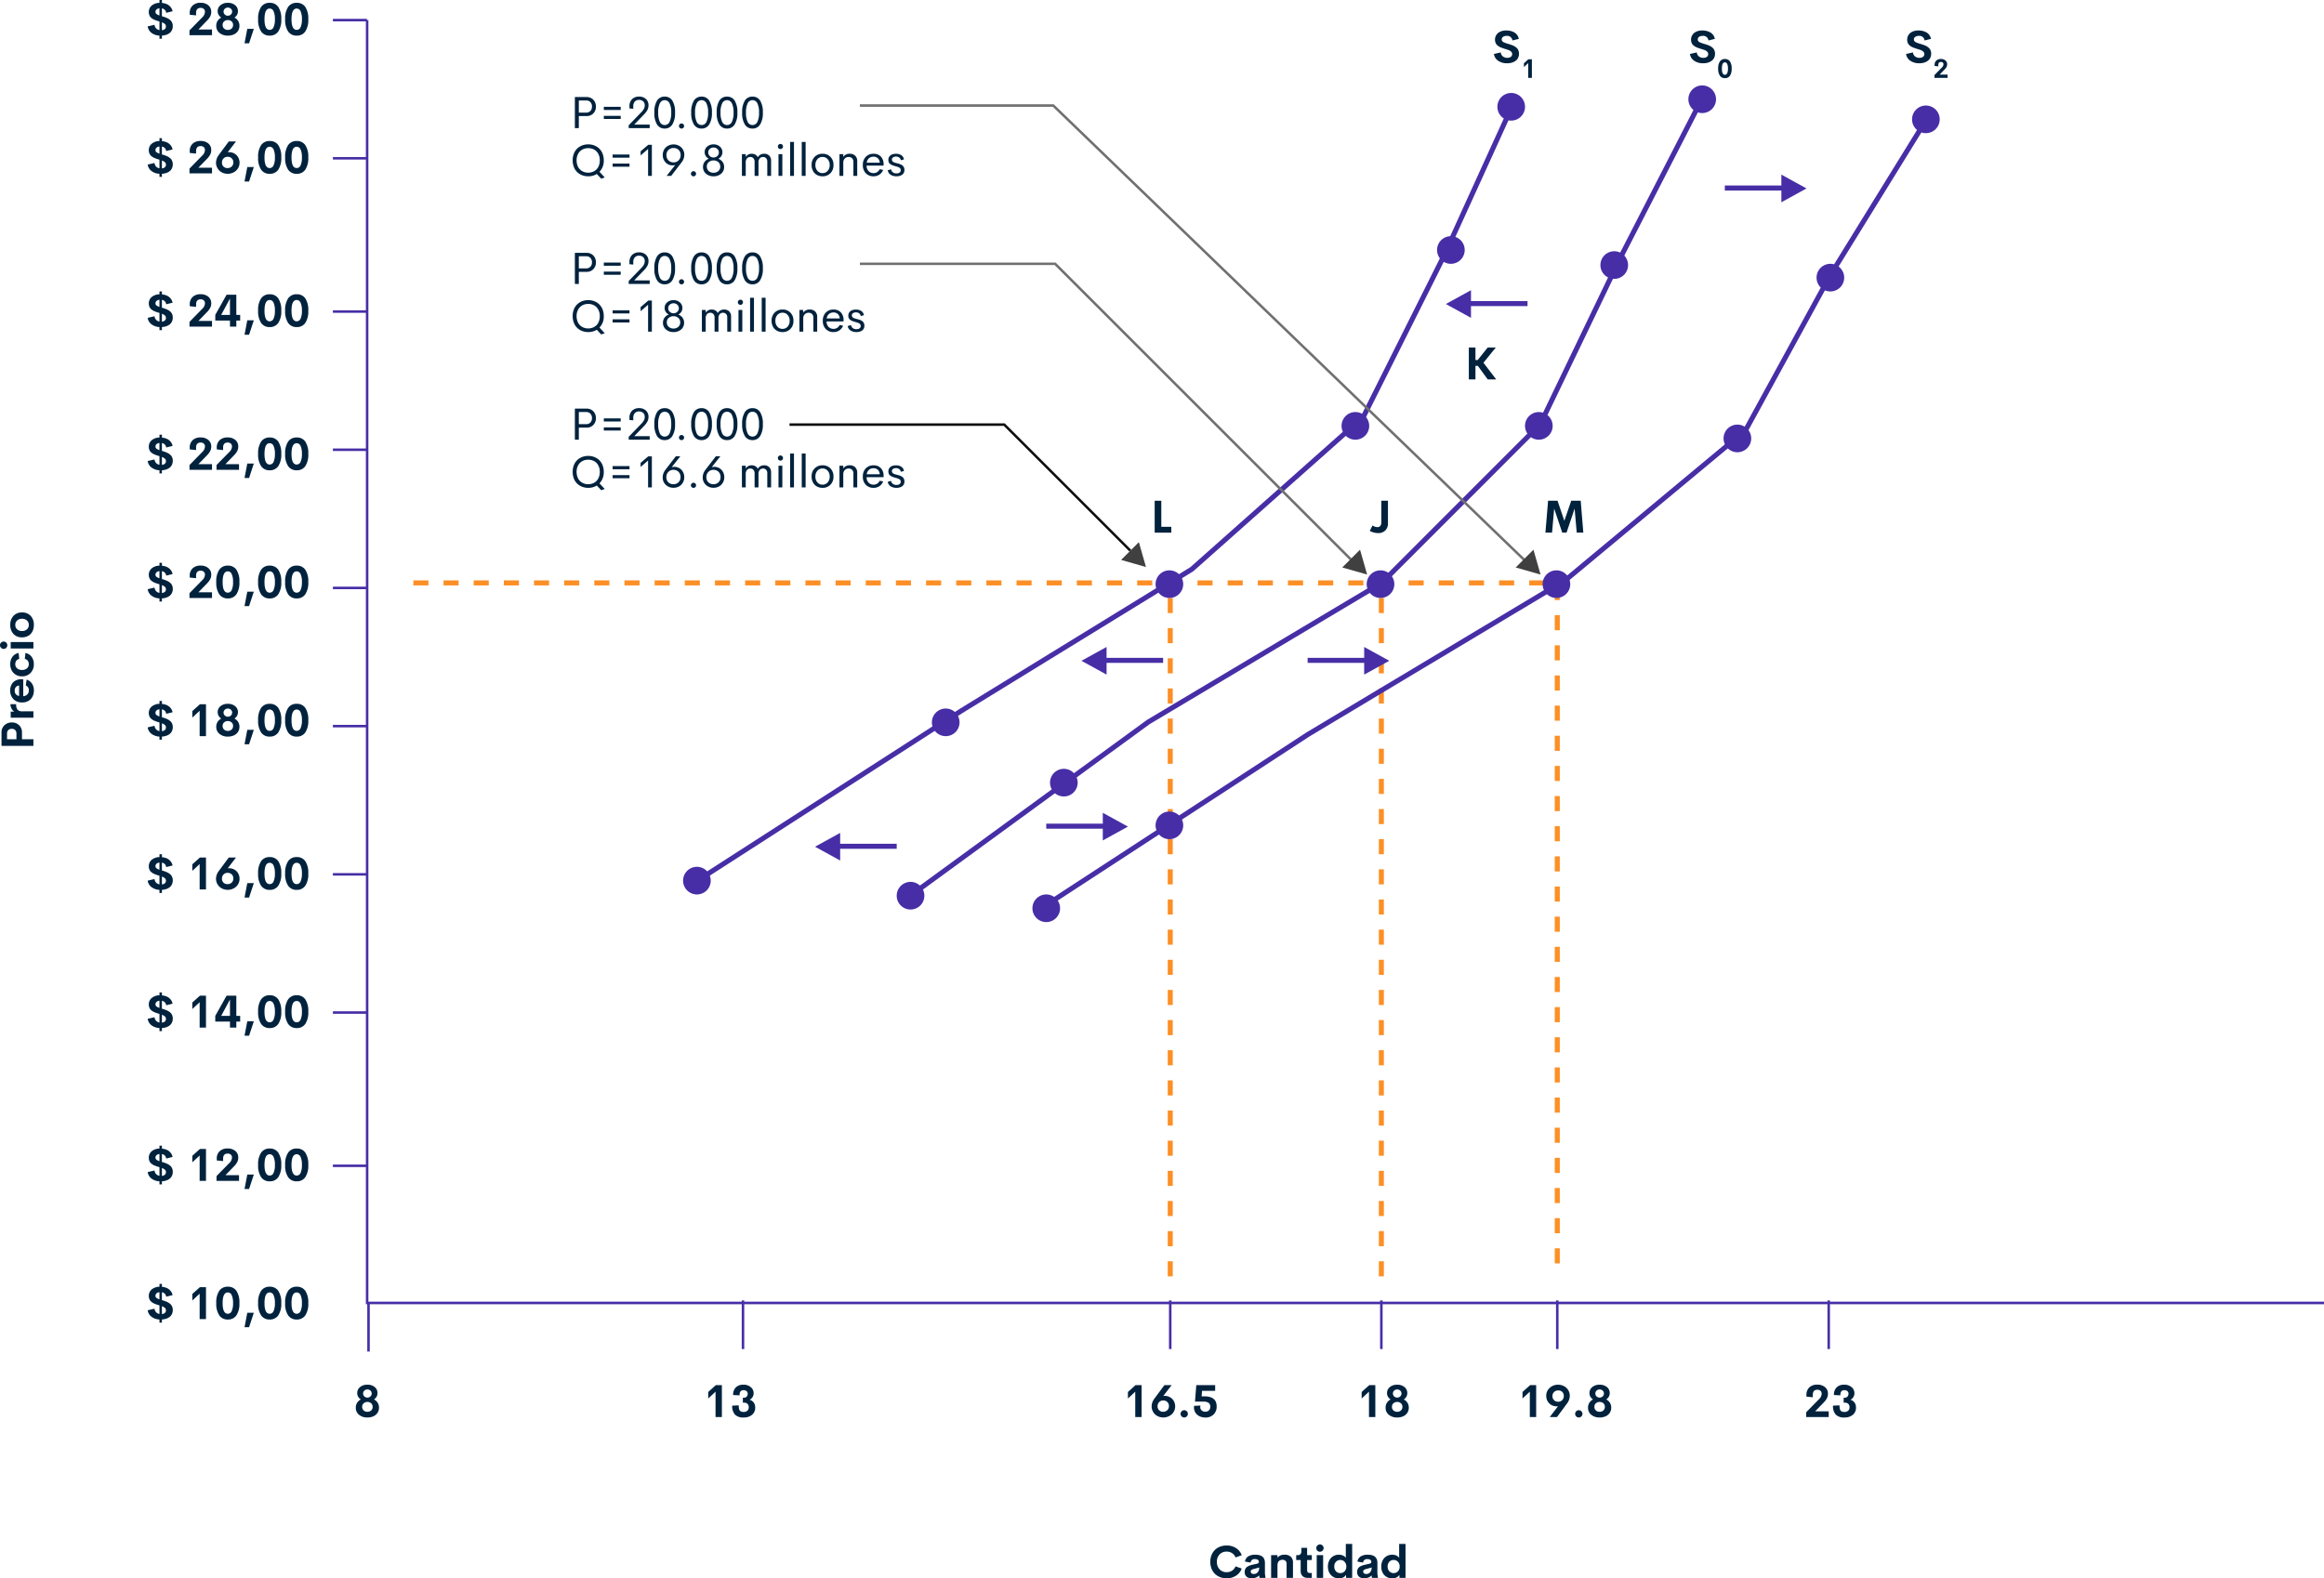 <svg xmlns="http://www.w3.org/2000/svg" width="924.708" height="628.212" viewBox="0 0 924.708 628.212">
  <g id="Grupo_18866" data-name="Grupo 18866" transform="translate(-464.202 -4405.999)">
    <path id="Trazado_34049" data-name="Trazado 34049" d="M6211.281,1499v510.586H6989.91" transform="translate(-5601 2915)" fill="none" stroke="#472ea6" stroke-width="1"/>
    <path id="Trazado_34050" data-name="Trazado 34050" d="M6197.659,1868H6211.2" transform="translate(-5601 2827)" fill="none" stroke="#472ea6" stroke-width="1"/>
    <path id="Trazado_34051" data-name="Trazado 34051" d="M6197.659,1868H6211.2" transform="translate(-5601 2772)" fill="none" stroke="#472ea6" stroke-width="1"/>
    <path id="Trazado_34052" data-name="Trazado 34052" d="M6197.659,1868H6211.2" transform="translate(-5601 2717)" fill="none" stroke="#472ea6" stroke-width="1"/>
    <path id="Trazado_34053" data-name="Trazado 34053" d="M6197.659,1868H6211.2" transform="translate(-5601 2662)" fill="none" stroke="#472ea6" stroke-width="1"/>
    <path id="Trazado_34054" data-name="Trazado 34054" d="M6197.659,1868H6211.2" transform="translate(-5601 2601)" fill="none" stroke="#472ea6" stroke-width="1"/>
    <path id="Trazado_34055" data-name="Trazado 34055" d="M6197.659,1868H6211.2" transform="translate(-5601 2546)" fill="none" stroke="#472ea6" stroke-width="1"/>
    <path id="Trazado_35208" data-name="Trazado 35208" d="M5.4.176A5.082,5.082,0,0,1,2.079-.888,3.494,3.494,0,0,1,.773-3.744a3.559,3.559,0,0,1,.532-1.947A3.644,3.644,0,0,1,2.777-7a3.217,3.217,0,0,1-1.05-1.081,2.792,2.792,0,0,1-.382-1.441,2.979,2.979,0,0,1,1.134-2.421A4.46,4.46,0,0,1,5.4-12.876a4.387,4.387,0,0,1,2.878.927A2.983,2.983,0,0,1,9.4-9.527,2.845,2.845,0,0,1,9.035-8.09,3.244,3.244,0,0,1,8.016-7,3.626,3.626,0,0,1,9.475-5.691,3.582,3.582,0,0,1,10-3.744,3.649,3.649,0,0,1,9.4-1.657,3.817,3.817,0,0,1,7.748-.29,5.7,5.7,0,0,1,5.4.176Zm0-7.919a1.689,1.689,0,0,0,1.2-.475,1.537,1.537,0,0,0,.5-1.16,1.5,1.5,0,0,0-.5-1.143,1.706,1.706,0,0,0-1.2-.466,1.713,1.713,0,0,0-1.217.466,1.506,1.506,0,0,0-.5,1.143,1.539,1.539,0,0,0,.5,1.165A1.7,1.7,0,0,0,5.4-7.743Zm0,5.651a2.122,2.122,0,0,0,1.485-.536,1.854,1.854,0,0,0,.589-1.441A1.8,1.8,0,0,0,6.877-5.48,2.137,2.137,0,0,0,5.4-6.012a2.161,2.161,0,0,0-1.5.532A1.8,1.8,0,0,0,3.3-4.069,1.847,1.847,0,0,0,3.9-2.628,2.15,2.15,0,0,0,5.4-2.092Z" transform="translate(605 4970)" fill="#00223d"/>
    <path id="Trazado_34058" data-name="Trazado 34058" d="M6255.836,1924.586v19.352" transform="translate(-5496 2999)" fill="none" stroke="#472ea6" stroke-width="1"/>
    <path id="Trazado_35209" data-name="Trazado 35209" d="M5.027-12.7H7.436V0H4.913V-10.1L2-7.383v-2.6ZM16.1.176a4.557,4.557,0,0,1-3.463-1.16,5.031,5.031,0,0,1-1.09-3.551l2.593-.114a9.181,9.181,0,0,0,.04.932A3.22,3.22,0,0,0,14.339-3a1.29,1.29,0,0,0,.334.541,1.517,1.517,0,0,0,.571.312,2.823,2.823,0,0,0,.857.114,2.059,2.059,0,0,0,1.5-.51,1.782,1.782,0,0,0,.523-1.336,1.8,1.8,0,0,0-.5-1.375,1.885,1.885,0,0,0-1.345-.47h-.492V-7.69h.457a1.374,1.374,0,0,0,1.05-.448,1.6,1.6,0,0,0,.417-1.134,1.278,1.278,0,0,0-.457-1.055,1.858,1.858,0,0,0-1.2-.369,1.8,1.8,0,0,0-.686.119,1.279,1.279,0,0,0-.461.3,1.341,1.341,0,0,0-.272.466,2.448,2.448,0,0,0-.132.554,5.529,5.529,0,0,0-.031.615l-2.558-.123A4.066,4.066,0,0,1,13-11.817a4.156,4.156,0,0,1,3.023-1.059,4.322,4.322,0,0,1,2.9.971,3.042,3.042,0,0,1,1.143,2.413,2.746,2.746,0,0,1-.488,1.635,2.793,2.793,0,0,1-1.112.967,3.13,3.13,0,0,1,.809.36,3.315,3.315,0,0,1,.708.606A2.706,2.706,0,0,1,20.5-5a3.713,3.713,0,0,1,.193,1.23A3.589,3.589,0,0,1,19.441-.9,4.958,4.958,0,0,1,16.1.176Z" transform="translate(744 4970)" fill="#00223d"/>
    <path id="Trazado_34060" data-name="Trazado 34060" d="M6255.836,1924.586v19.352" transform="translate(-5326 2999)" fill="none" stroke="#472ea6" stroke-width="1"/>
    <path id="Trazado_35210" data-name="Trazado 35210" d="M5.027-12.7H7.436V0H4.913V-10.1L2-7.383v-2.6ZM20.795-4.263a4.14,4.14,0,0,1-.374,1.784,4.21,4.21,0,0,1-1.028,1.411,4.842,4.842,0,0,1-1.507.905,5,5,0,0,1-1.8.33,4.989,4.989,0,0,1-1.833-.338A4.513,4.513,0,0,1,12.766-1.1a4.308,4.308,0,0,1-.98-1.411,4.3,4.3,0,0,1-.36-1.745,5.278,5.278,0,0,1,1.125-3.1L16.506-12.7H19.38l-3.3,4.3a4.282,4.282,0,0,1,.58-.035,4.14,4.14,0,0,1,1.56.3,4.224,4.224,0,0,1,1.314.831,3.843,3.843,0,0,1,.91,1.323A4.443,4.443,0,0,1,20.795-4.263Zm-2.479-.062A2.17,2.17,0,0,0,17.7-5.963,2.238,2.238,0,0,0,16.04-6.6a2.145,2.145,0,0,0-1.608.642,2.266,2.266,0,0,0-.642,1.6,2.173,2.173,0,0,0,.589,1.63,2.183,2.183,0,0,0,1.635.62,2.289,2.289,0,0,0,1.652-.615A2.145,2.145,0,0,0,18.316-4.324ZM24.39.176A1.386,1.386,0,0,1,23.375-.25a1.386,1.386,0,0,1-.426-1.015,1.411,1.411,0,0,1,.426-1.028,1.379,1.379,0,0,1,1.015-.431,1.4,1.4,0,0,1,1.028.431,1.4,1.4,0,0,1,.431,1.028A1.379,1.379,0,0,1,25.418-.25,1.411,1.411,0,0,1,24.39.176Zm8.033-8.411q4.878,0,4.878,4.008a4.281,4.281,0,0,1-1.23,3.212,4.447,4.447,0,0,1-3.243,1.2,5.38,5.38,0,0,1-2.272-.47,3.92,3.92,0,0,1-1.648-1.4,3.742,3.742,0,0,1-.624-2.14,3.951,3.951,0,0,1,.053-.633L30.85-4.57a3.715,3.715,0,0,0-.062.563,1.71,1.71,0,0,0,.571,1.4,2.153,2.153,0,0,0,1.415.47,1.95,1.95,0,0,0,1.477-.541,2.013,2.013,0,0,0,.519-1.455,1.811,1.811,0,0,0-.633-1.485,3.389,3.389,0,0,0-2.127-.519H28.679l.527-6.565h7.5v2.259H31.482l-.167,2.206Z" transform="translate(911 4970)" fill="#00223d"/>
    <path id="Trazado_34062" data-name="Trazado 34062" d="M6255.836,1924.586v19.352" transform="translate(-5242 2999)" fill="none" stroke="#472ea6" stroke-width="1"/>
    <path id="Trazado_35211" data-name="Trazado 35211" d="M5.027-12.7H7.436V0H4.913V-10.1L2-7.383v-2.6ZM16.146.176A5.082,5.082,0,0,1,12.828-.888a3.494,3.494,0,0,1-1.305-2.856,3.559,3.559,0,0,1,.532-1.947A3.644,3.644,0,0,1,13.526-7a3.217,3.217,0,0,1-1.05-1.081,2.792,2.792,0,0,1-.382-1.441,2.979,2.979,0,0,1,1.134-2.421,4.46,4.46,0,0,1,2.918-.927,4.387,4.387,0,0,1,2.878.927,2.983,2.983,0,0,1,1.129,2.421,2.845,2.845,0,0,1-.369,1.437A3.244,3.244,0,0,1,18.765-7a3.626,3.626,0,0,1,1.459,1.314,3.582,3.582,0,0,1,.527,1.947,3.649,3.649,0,0,1-.606,2.087A3.817,3.817,0,0,1,18.5-.29,5.7,5.7,0,0,1,16.146.176Zm0-7.919a1.689,1.689,0,0,0,1.2-.475,1.537,1.537,0,0,0,.5-1.16,1.5,1.5,0,0,0-.5-1.143,1.706,1.706,0,0,0-1.2-.466,1.713,1.713,0,0,0-1.217.466,1.506,1.506,0,0,0-.5,1.143,1.539,1.539,0,0,0,.5,1.165A1.7,1.7,0,0,0,16.146-7.743Zm0,5.651a2.122,2.122,0,0,0,1.485-.536,1.854,1.854,0,0,0,.589-1.441,1.8,1.8,0,0,0-.593-1.411,2.137,2.137,0,0,0-1.481-.532,2.161,2.161,0,0,0-1.5.532,1.8,1.8,0,0,0-.593,1.411,1.847,1.847,0,0,0,.593,1.441A2.15,2.15,0,0,0,16.146-2.092Z" transform="translate(1004 4970)" fill="#00223d"/>
    <path id="Trazado_34063" data-name="Trazado 34063" d="M6255.836,1924.586v19.352" transform="translate(-5645 3000)" fill="none" stroke="#472ea6" stroke-width="1"/>
    <path id="Trazado_34072" data-name="Trazado 34072" d="M6197.659,1868H6211.2" transform="translate(-5601 3002)" fill="none" stroke="#472ea6" stroke-width="1"/>
    <path id="Trazado_34073" data-name="Trazado 34073" d="M6197.659,1868H6211.2" transform="translate(-5601 2941)" fill="none" stroke="#472ea6" stroke-width="1"/>
    <path id="Trazado_34074" data-name="Trazado 34074" d="M6197.659,1868H6211.2" transform="translate(-5601 2886)" fill="none" stroke="#472ea6" stroke-width="1"/>
    <path id="Trazado_35212" data-name="Trazado 35212" d="M10.951-3.647A3.782,3.782,0,0,1,10.608-2,3.1,3.1,0,0,1,9.659-.831a4.659,4.659,0,0,1-1.371.7,6.688,6.688,0,0,1-1.661.3V1.406H5.651V.167A5.667,5.667,0,0,1,2.5-.91,3.9,3.9,0,0,1,.967-3.5l2.725-.633A2.372,2.372,0,0,0,4.32-2.707a2.421,2.421,0,0,0,1.332.686V-5.44q-.07-.026-.2-.066l-.193-.057q-.483-.149-.8-.259t-.765-.294a4.857,4.857,0,0,1-.734-.369,5.594,5.594,0,0,1-.611-.457,2.328,2.328,0,0,1-.505-.584,3.214,3.214,0,0,1-.308-.729,3.174,3.174,0,0,1-.123-.9,3.272,3.272,0,0,1,1.182-2.659,4.944,4.944,0,0,1,3.063-1.05V-14h.976v1.169a6.324,6.324,0,0,1,1.881.453A4.152,4.152,0,0,1,10-11.294a3.776,3.776,0,0,1,.87,1.767l-2.54.633a1.989,1.989,0,0,0-1.705-1.767v3.12a.414.414,0,0,0,.066.022l.075.022q.51.149.839.259t.813.312a6.4,6.4,0,0,1,.8.391,5.474,5.474,0,0,1,.677.488,2.627,2.627,0,0,1,.567.633,3.422,3.422,0,0,1,.347.787A3.288,3.288,0,0,1,10.951-3.647ZM4.069-9.22a.971.971,0,0,0,.4.8,4.148,4.148,0,0,0,1.178.576V-10.7a2.153,2.153,0,0,0-1.147.453A1.263,1.263,0,0,0,4.069-9.22ZM6.627-1.986A2.08,2.08,0,0,0,7.8-2.443a1.309,1.309,0,0,0,.426-1.063,1.248,1.248,0,0,0-.417-.949,3.7,3.7,0,0,0-1.182-.659ZM21.753-12.7h2.408V0H21.639V-10.1L18.721-7.383v-2.6ZM32.862.176a3.961,3.961,0,0,1-3.415-1.644,8.3,8.3,0,0,1-1.191-4.887,8.3,8.3,0,0,1,1.187-4.887,3.966,3.966,0,0,1,3.419-1.635,3.957,3.957,0,0,1,3.41,1.635,8.3,8.3,0,0,1,1.187,4.887,8.3,8.3,0,0,1-1.191,4.887A3.952,3.952,0,0,1,32.862.176Zm0-2.285a1.67,1.67,0,0,0,1.525-1.042,7.251,7.251,0,0,0,.541-3.2,7.2,7.2,0,0,0-.545-3.2A1.673,1.673,0,0,0,32.862-10.6q-2.074,0-2.074,4.245T32.862-2.109Zm8.446,5.344H39.5l1.1-5.748h2.6ZM49.518.176A3.961,3.961,0,0,1,46.1-1.468a8.3,8.3,0,0,1-1.191-4.887A8.3,8.3,0,0,1,46.1-11.241a3.966,3.966,0,0,1,3.419-1.635,3.957,3.957,0,0,1,3.41,1.635,8.3,8.3,0,0,1,1.187,4.887,8.3,8.3,0,0,1-1.191,4.887A3.952,3.952,0,0,1,49.518.176Zm0-2.285a1.67,1.67,0,0,0,1.525-1.042,7.251,7.251,0,0,0,.541-3.2,7.2,7.2,0,0,0-.545-3.2A1.673,1.673,0,0,0,49.518-10.6q-2.074,0-2.074,4.245T49.518-2.109ZM60.267.176a3.961,3.961,0,0,1-3.415-1.644,8.3,8.3,0,0,1-1.191-4.887,8.3,8.3,0,0,1,1.187-4.887,3.966,3.966,0,0,1,3.419-1.635,3.957,3.957,0,0,1,3.41,1.635,8.3,8.3,0,0,1,1.187,4.887,8.3,8.3,0,0,1-1.191,4.887A3.952,3.952,0,0,1,60.267.176Zm0-2.285a1.67,1.67,0,0,0,1.525-1.042,7.251,7.251,0,0,0,.541-3.2,7.2,7.2,0,0,0-.545-3.2A1.673,1.673,0,0,0,60.267-10.6q-2.074,0-2.074,4.245T60.267-2.109Z" transform="translate(522 4931)" fill="#00223d"/>
    <path id="Trazado_35213" data-name="Trazado 35213" d="M10.951-3.647A3.782,3.782,0,0,1,10.608-2,3.1,3.1,0,0,1,9.659-.831a4.659,4.659,0,0,1-1.371.7,6.688,6.688,0,0,1-1.661.3V1.406H5.651V.167A5.667,5.667,0,0,1,2.5-.91,3.9,3.9,0,0,1,.967-3.5l2.725-.633A2.372,2.372,0,0,0,4.32-2.707a2.421,2.421,0,0,0,1.332.686V-5.44q-.07-.026-.2-.066l-.193-.057q-.483-.149-.8-.259t-.765-.294a4.857,4.857,0,0,1-.734-.369,5.594,5.594,0,0,1-.611-.457,2.328,2.328,0,0,1-.505-.584,3.214,3.214,0,0,1-.308-.729,3.174,3.174,0,0,1-.123-.9,3.272,3.272,0,0,1,1.182-2.659,4.944,4.944,0,0,1,3.063-1.05V-14h.976v1.169a6.324,6.324,0,0,1,1.881.453A4.152,4.152,0,0,1,10-11.294a3.776,3.776,0,0,1,.87,1.767l-2.54.633a1.989,1.989,0,0,0-1.705-1.767v3.12a.414.414,0,0,0,.066.022l.075.022q.51.149.839.259t.813.312a6.4,6.4,0,0,1,.8.391,5.474,5.474,0,0,1,.677.488,2.627,2.627,0,0,1,.567.633,3.422,3.422,0,0,1,.347.787A3.288,3.288,0,0,1,10.951-3.647ZM4.069-9.22a.971.971,0,0,0,.4.8,4.148,4.148,0,0,0,1.178.576V-10.7a2.153,2.153,0,0,0-1.147.453A1.263,1.263,0,0,0,4.069-9.22ZM6.627-1.986A2.08,2.08,0,0,0,7.8-2.443a1.309,1.309,0,0,0,.426-1.063,1.248,1.248,0,0,0-.417-.949,3.7,3.7,0,0,0-1.182-.659ZM21.753-12.7h2.408V0H21.639V-10.1L18.721-7.383v-2.6ZM31.9-2.259H37.31V0H28.354V-1.907l5.054-5.159a3.18,3.18,0,0,0,1.1-2.188,1.548,1.548,0,0,0-.453-1.178,1.782,1.782,0,0,0-1.279-.431q-1.8,0-1.8,2.048v.94L28.45-8.13v-.633a3.961,3.961,0,0,1,1.16-3.054,4.443,4.443,0,0,1,3.146-1.077,4.655,4.655,0,0,1,3.063.976A3.288,3.288,0,0,1,37-9.237a3.8,3.8,0,0,1-.4,1.74,7.274,7.274,0,0,1-1.27,1.7Zm9.413,5.493H39.5l1.1-5.748h2.6ZM49.518.176A3.961,3.961,0,0,1,46.1-1.468a8.3,8.3,0,0,1-1.191-4.887A8.3,8.3,0,0,1,46.1-11.241a3.966,3.966,0,0,1,3.419-1.635,3.957,3.957,0,0,1,3.41,1.635,8.3,8.3,0,0,1,1.187,4.887,8.3,8.3,0,0,1-1.191,4.887A3.952,3.952,0,0,1,49.518.176Zm0-2.285a1.67,1.67,0,0,0,1.525-1.042,7.251,7.251,0,0,0,.541-3.2,7.2,7.2,0,0,0-.545-3.2A1.673,1.673,0,0,0,49.518-10.6q-2.074,0-2.074,4.245T49.518-2.109ZM60.267.176a3.961,3.961,0,0,1-3.415-1.644,8.3,8.3,0,0,1-1.191-4.887,8.3,8.3,0,0,1,1.187-4.887,3.966,3.966,0,0,1,3.419-1.635,3.957,3.957,0,0,1,3.41,1.635,8.3,8.3,0,0,1,1.187,4.887,8.3,8.3,0,0,1-1.191,4.887A3.952,3.952,0,0,1,60.267.176Zm0-2.285a1.67,1.67,0,0,0,1.525-1.042,7.251,7.251,0,0,0,.541-3.2,7.2,7.2,0,0,0-.545-3.2A1.673,1.673,0,0,0,60.267-10.6q-2.074,0-2.074,4.245T60.267-2.109Z" transform="translate(522 4876)" fill="#00223d"/>
    <path id="Trazado_35214" data-name="Trazado 35214" d="M10.951-3.647A3.782,3.782,0,0,1,10.608-2,3.1,3.1,0,0,1,9.659-.831a4.659,4.659,0,0,1-1.371.7,6.688,6.688,0,0,1-1.661.3V1.406H5.651V.167A5.667,5.667,0,0,1,2.5-.91,3.9,3.9,0,0,1,.967-3.5l2.725-.633A2.372,2.372,0,0,0,4.32-2.707a2.421,2.421,0,0,0,1.332.686V-5.44q-.07-.026-.2-.066l-.193-.057q-.483-.149-.8-.259t-.765-.294a4.857,4.857,0,0,1-.734-.369,5.594,5.594,0,0,1-.611-.457,2.328,2.328,0,0,1-.505-.584,3.214,3.214,0,0,1-.308-.729,3.174,3.174,0,0,1-.123-.9,3.272,3.272,0,0,1,1.182-2.659,4.944,4.944,0,0,1,3.063-1.05V-14h.976v1.169a6.324,6.324,0,0,1,1.881.453A4.152,4.152,0,0,1,10-11.294a3.776,3.776,0,0,1,.87,1.767l-2.54.633a1.989,1.989,0,0,0-1.705-1.767v3.12a.414.414,0,0,0,.066.022l.075.022q.51.149.839.259t.813.312a6.4,6.4,0,0,1,.8.391,5.474,5.474,0,0,1,.677.488,2.627,2.627,0,0,1,.567.633,3.422,3.422,0,0,1,.347.787A3.288,3.288,0,0,1,10.951-3.647ZM4.069-9.22a.971.971,0,0,0,.4.8,4.148,4.148,0,0,0,1.178.576V-10.7a2.153,2.153,0,0,0-1.147.453A1.263,1.263,0,0,0,4.069-9.22ZM6.627-1.986A2.08,2.08,0,0,0,7.8-2.443a1.309,1.309,0,0,0,.426-1.063,1.248,1.248,0,0,0-.417-.949,3.7,3.7,0,0,0-1.182-.659ZM21.753-12.7h2.408V0H21.639V-10.1L18.721-7.383v-2.6ZM37.767-4.667v2.259H36.237V0H33.706V-2.408H27.861V-4.676l4.5-8.024h3.876v8.033Zm-7.559,0h3.5V-11.18Zm11.1,7.9H39.5l1.1-5.748h2.6ZM49.518.176A3.961,3.961,0,0,1,46.1-1.468a8.3,8.3,0,0,1-1.191-4.887A8.3,8.3,0,0,1,46.1-11.241a3.966,3.966,0,0,1,3.419-1.635,3.957,3.957,0,0,1,3.41,1.635,8.3,8.3,0,0,1,1.187,4.887,8.3,8.3,0,0,1-1.191,4.887A3.952,3.952,0,0,1,49.518.176Zm0-2.285a1.67,1.67,0,0,0,1.525-1.042,7.251,7.251,0,0,0,.541-3.2,7.2,7.2,0,0,0-.545-3.2A1.673,1.673,0,0,0,49.518-10.6q-2.074,0-2.074,4.245T49.518-2.109ZM60.267.176a3.961,3.961,0,0,1-3.415-1.644,8.3,8.3,0,0,1-1.191-4.887,8.3,8.3,0,0,1,1.187-4.887,3.966,3.966,0,0,1,3.419-1.635,3.957,3.957,0,0,1,3.41,1.635,8.3,8.3,0,0,1,1.187,4.887,8.3,8.3,0,0,1-1.191,4.887A3.952,3.952,0,0,1,60.267.176Zm0-2.285a1.67,1.67,0,0,0,1.525-1.042,7.251,7.251,0,0,0,.541-3.2,7.2,7.2,0,0,0-.545-3.2A1.673,1.673,0,0,0,60.267-10.6q-2.074,0-2.074,4.245T60.267-2.109Z" transform="translate(522 4815)" fill="#00223d"/>
    <path id="Trazado_35215" data-name="Trazado 35215" d="M10.951-3.647A3.782,3.782,0,0,1,10.608-2,3.1,3.1,0,0,1,9.659-.831a4.659,4.659,0,0,1-1.371.7,6.688,6.688,0,0,1-1.661.3V1.406H5.651V.167A5.667,5.667,0,0,1,2.5-.91,3.9,3.9,0,0,1,.967-3.5l2.725-.633A2.372,2.372,0,0,0,4.32-2.707a2.421,2.421,0,0,0,1.332.686V-5.44q-.07-.026-.2-.066l-.193-.057q-.483-.149-.8-.259t-.765-.294a4.857,4.857,0,0,1-.734-.369,5.594,5.594,0,0,1-.611-.457,2.328,2.328,0,0,1-.505-.584,3.214,3.214,0,0,1-.308-.729,3.174,3.174,0,0,1-.123-.9,3.272,3.272,0,0,1,1.182-2.659,4.944,4.944,0,0,1,3.063-1.05V-14h.976v1.169a6.324,6.324,0,0,1,1.881.453A4.152,4.152,0,0,1,10-11.294a3.776,3.776,0,0,1,.87,1.767l-2.54.633a1.989,1.989,0,0,0-1.705-1.767v3.12a.414.414,0,0,0,.066.022l.075.022q.51.149.839.259t.813.312a6.4,6.4,0,0,1,.8.391,5.474,5.474,0,0,1,.677.488,2.627,2.627,0,0,1,.567.633,3.422,3.422,0,0,1,.347.787A3.288,3.288,0,0,1,10.951-3.647ZM4.069-9.22a.971.971,0,0,0,.4.8,4.148,4.148,0,0,0,1.178.576V-10.7a2.153,2.153,0,0,0-1.147.453A1.263,1.263,0,0,0,4.069-9.22ZM6.627-1.986A2.08,2.08,0,0,0,7.8-2.443a1.309,1.309,0,0,0,.426-1.063,1.248,1.248,0,0,0-.417-.949,3.7,3.7,0,0,0-1.182-.659ZM21.753-12.7h2.408V0H21.639V-10.1L18.721-7.383v-2.6ZM37.521-4.263a4.14,4.14,0,0,1-.374,1.784,4.21,4.21,0,0,1-1.028,1.411,4.842,4.842,0,0,1-1.507.905,5,5,0,0,1-1.8.33,4.989,4.989,0,0,1-1.833-.338A4.513,4.513,0,0,1,29.492-1.1a4.308,4.308,0,0,1-.98-1.411,4.3,4.3,0,0,1-.36-1.745,5.278,5.278,0,0,1,1.125-3.1L33.231-12.7h2.874l-3.3,4.3a4.282,4.282,0,0,1,.58-.035,4.14,4.14,0,0,1,1.56.3,4.224,4.224,0,0,1,1.314.831,3.843,3.843,0,0,1,.91,1.323A4.443,4.443,0,0,1,37.521-4.263Zm-2.479-.062a2.17,2.17,0,0,0-.615-1.639A2.238,2.238,0,0,0,32.766-6.6a2.145,2.145,0,0,0-1.608.642,2.266,2.266,0,0,0-.642,1.6,2.173,2.173,0,0,0,.589,1.63,2.183,2.183,0,0,0,1.635.62,2.289,2.289,0,0,0,1.652-.615A2.145,2.145,0,0,0,35.042-4.324Zm6.267,7.559H39.5l1.1-5.748h2.6ZM49.518.176A3.961,3.961,0,0,1,46.1-1.468a8.3,8.3,0,0,1-1.191-4.887A8.3,8.3,0,0,1,46.1-11.241a3.966,3.966,0,0,1,3.419-1.635,3.957,3.957,0,0,1,3.41,1.635,8.3,8.3,0,0,1,1.187,4.887,8.3,8.3,0,0,1-1.191,4.887A3.952,3.952,0,0,1,49.518.176Zm0-2.285a1.67,1.67,0,0,0,1.525-1.042,7.251,7.251,0,0,0,.541-3.2,7.2,7.2,0,0,0-.545-3.2A1.673,1.673,0,0,0,49.518-10.6q-2.074,0-2.074,4.245T49.518-2.109ZM60.267.176a3.961,3.961,0,0,1-3.415-1.644,8.3,8.3,0,0,1-1.191-4.887,8.3,8.3,0,0,1,1.187-4.887,3.966,3.966,0,0,1,3.419-1.635,3.957,3.957,0,0,1,3.41,1.635,8.3,8.3,0,0,1,1.187,4.887,8.3,8.3,0,0,1-1.191,4.887A3.952,3.952,0,0,1,60.267.176Zm0-2.285a1.67,1.67,0,0,0,1.525-1.042,7.251,7.251,0,0,0,.541-3.2,7.2,7.2,0,0,0-.545-3.2A1.673,1.673,0,0,0,60.267-10.6q-2.074,0-2.074,4.245T60.267-2.109Z" transform="translate(522 4760)" fill="#00223d"/>
    <path id="Trazado_35216" data-name="Trazado 35216" d="M10.951-3.647A3.782,3.782,0,0,1,10.608-2,3.1,3.1,0,0,1,9.659-.831a4.659,4.659,0,0,1-1.371.7,6.688,6.688,0,0,1-1.661.3V1.406H5.651V.167A5.667,5.667,0,0,1,2.5-.91,3.9,3.9,0,0,1,.967-3.5l2.725-.633A2.372,2.372,0,0,0,4.32-2.707a2.421,2.421,0,0,0,1.332.686V-5.44q-.07-.026-.2-.066l-.193-.057q-.483-.149-.8-.259t-.765-.294a4.857,4.857,0,0,1-.734-.369,5.594,5.594,0,0,1-.611-.457,2.328,2.328,0,0,1-.505-.584,3.214,3.214,0,0,1-.308-.729,3.174,3.174,0,0,1-.123-.9,3.272,3.272,0,0,1,1.182-2.659,4.944,4.944,0,0,1,3.063-1.05V-14h.976v1.169a6.324,6.324,0,0,1,1.881.453A4.152,4.152,0,0,1,10-11.294a3.776,3.776,0,0,1,.87,1.767l-2.54.633a1.989,1.989,0,0,0-1.705-1.767v3.12a.414.414,0,0,0,.066.022l.075.022q.51.149.839.259t.813.312a6.4,6.4,0,0,1,.8.391,5.474,5.474,0,0,1,.677.488,2.627,2.627,0,0,1,.567.633,3.422,3.422,0,0,1,.347.787A3.288,3.288,0,0,1,10.951-3.647ZM4.069-9.22a.971.971,0,0,0,.4.8,4.148,4.148,0,0,0,1.178.576V-10.7a2.153,2.153,0,0,0-1.147.453A1.263,1.263,0,0,0,4.069-9.22ZM6.627-1.986A2.08,2.08,0,0,0,7.8-2.443a1.309,1.309,0,0,0,.426-1.063,1.248,1.248,0,0,0-.417-.949,3.7,3.7,0,0,0-1.182-.659ZM21.753-12.7h2.408V0H21.639V-10.1L18.721-7.383v-2.6ZM32.871.176A5.082,5.082,0,0,1,29.553-.888a3.494,3.494,0,0,1-1.305-2.856,3.559,3.559,0,0,1,.532-1.947A3.644,3.644,0,0,1,30.252-7,3.217,3.217,0,0,1,29.2-8.086a2.792,2.792,0,0,1-.382-1.441,2.979,2.979,0,0,1,1.134-2.421,4.46,4.46,0,0,1,2.918-.927,4.387,4.387,0,0,1,2.878.927,2.983,2.983,0,0,1,1.129,2.421A2.845,2.845,0,0,1,36.51-8.09,3.244,3.244,0,0,1,35.49-7a3.626,3.626,0,0,1,1.459,1.314,3.582,3.582,0,0,1,.527,1.947,3.649,3.649,0,0,1-.606,2.087A3.817,3.817,0,0,1,35.222-.29,5.7,5.7,0,0,1,32.871.176Zm0-7.919a1.689,1.689,0,0,0,1.2-.475,1.537,1.537,0,0,0,.5-1.16,1.5,1.5,0,0,0-.5-1.143,1.706,1.706,0,0,0-1.2-.466,1.713,1.713,0,0,0-1.217.466,1.506,1.506,0,0,0-.5,1.143,1.539,1.539,0,0,0,.5,1.165A1.7,1.7,0,0,0,32.871-7.743Zm0,5.651a2.122,2.122,0,0,0,1.485-.536,1.854,1.854,0,0,0,.589-1.441,1.8,1.8,0,0,0-.593-1.411,2.137,2.137,0,0,0-1.481-.532,2.161,2.161,0,0,0-1.5.532,1.8,1.8,0,0,0-.593,1.411,1.847,1.847,0,0,0,.593,1.441A2.15,2.15,0,0,0,32.871-2.092Zm8.438,5.326H39.5l1.1-5.748h2.6ZM49.518.176A3.961,3.961,0,0,1,46.1-1.468a8.3,8.3,0,0,1-1.191-4.887A8.3,8.3,0,0,1,46.1-11.241a3.966,3.966,0,0,1,3.419-1.635,3.957,3.957,0,0,1,3.41,1.635,8.3,8.3,0,0,1,1.187,4.887,8.3,8.3,0,0,1-1.191,4.887A3.952,3.952,0,0,1,49.518.176Zm0-2.285a1.67,1.67,0,0,0,1.525-1.042,7.251,7.251,0,0,0,.541-3.2,7.2,7.2,0,0,0-.545-3.2A1.673,1.673,0,0,0,49.518-10.6q-2.074,0-2.074,4.245T49.518-2.109ZM60.267.176a3.961,3.961,0,0,1-3.415-1.644,8.3,8.3,0,0,1-1.191-4.887,8.3,8.3,0,0,1,1.187-4.887,3.966,3.966,0,0,1,3.419-1.635,3.957,3.957,0,0,1,3.41,1.635,8.3,8.3,0,0,1,1.187,4.887,8.3,8.3,0,0,1-1.191,4.887A3.952,3.952,0,0,1,60.267.176Zm0-2.285a1.67,1.67,0,0,0,1.525-1.042,7.251,7.251,0,0,0,.541-3.2,7.2,7.2,0,0,0-.545-3.2A1.673,1.673,0,0,0,60.267-10.6q-2.074,0-2.074,4.245T60.267-2.109Z" transform="translate(522 4699)" fill="#00223d"/>
    <path id="Trazado_35217" data-name="Trazado 35217" d="M10.951-3.647A3.782,3.782,0,0,1,10.608-2,3.1,3.1,0,0,1,9.659-.831a4.659,4.659,0,0,1-1.371.7,6.688,6.688,0,0,1-1.661.3V1.406H5.651V.167A5.667,5.667,0,0,1,2.5-.91,3.9,3.9,0,0,1,.967-3.5l2.725-.633A2.372,2.372,0,0,0,4.32-2.707a2.421,2.421,0,0,0,1.332.686V-5.44q-.07-.026-.2-.066l-.193-.057q-.483-.149-.8-.259t-.765-.294a4.857,4.857,0,0,1-.734-.369,5.594,5.594,0,0,1-.611-.457,2.328,2.328,0,0,1-.505-.584,3.214,3.214,0,0,1-.308-.729,3.174,3.174,0,0,1-.123-.9,3.272,3.272,0,0,1,1.182-2.659,4.944,4.944,0,0,1,3.063-1.05V-14h.976v1.169a6.324,6.324,0,0,1,1.881.453A4.152,4.152,0,0,1,10-11.294a3.776,3.776,0,0,1,.87,1.767l-2.54.633a1.989,1.989,0,0,0-1.705-1.767v3.12a.414.414,0,0,0,.066.022l.075.022q.51.149.839.259t.813.312a6.4,6.4,0,0,1,.8.391,5.474,5.474,0,0,1,.677.488,2.627,2.627,0,0,1,.567.633,3.422,3.422,0,0,1,.347.787A3.288,3.288,0,0,1,10.951-3.647ZM4.069-9.22a.971.971,0,0,0,.4.8,4.148,4.148,0,0,0,1.178.576V-10.7a2.153,2.153,0,0,0-1.147.453A1.263,1.263,0,0,0,4.069-9.22ZM6.627-1.986A2.08,2.08,0,0,0,7.8-2.443a1.309,1.309,0,0,0,.426-1.063,1.248,1.248,0,0,0-.417-.949,3.7,3.7,0,0,0-1.182-.659Zm14.52-.272h5.414V0H17.6V-1.907l5.054-5.159a3.18,3.18,0,0,0,1.1-2.188,1.548,1.548,0,0,0-.453-1.178,1.782,1.782,0,0,0-1.279-.431q-1.8,0-1.8,2.048v.94L17.7-8.13v-.633a3.961,3.961,0,0,1,1.16-3.054,4.443,4.443,0,0,1,3.146-1.077,4.655,4.655,0,0,1,3.063.976,3.288,3.288,0,0,1,1.182,2.681,3.8,3.8,0,0,1-.4,1.74,7.274,7.274,0,0,1-1.27,1.7ZM32.862.176a3.961,3.961,0,0,1-3.415-1.644,8.3,8.3,0,0,1-1.191-4.887,8.3,8.3,0,0,1,1.187-4.887,3.966,3.966,0,0,1,3.419-1.635,3.957,3.957,0,0,1,3.41,1.635,8.3,8.3,0,0,1,1.187,4.887,8.3,8.3,0,0,1-1.191,4.887A3.952,3.952,0,0,1,32.862.176Zm0-2.285a1.67,1.67,0,0,0,1.525-1.042,7.251,7.251,0,0,0,.541-3.2,7.2,7.2,0,0,0-.545-3.2A1.673,1.673,0,0,0,32.862-10.6q-2.074,0-2.074,4.245T32.862-2.109Zm8.446,5.344H39.5l1.1-5.748h2.6ZM49.518.176A3.961,3.961,0,0,1,46.1-1.468a8.3,8.3,0,0,1-1.191-4.887A8.3,8.3,0,0,1,46.1-11.241a3.966,3.966,0,0,1,3.419-1.635,3.957,3.957,0,0,1,3.41,1.635,8.3,8.3,0,0,1,1.187,4.887,8.3,8.3,0,0,1-1.191,4.887A3.952,3.952,0,0,1,49.518.176Zm0-2.285a1.67,1.67,0,0,0,1.525-1.042,7.251,7.251,0,0,0,.541-3.2,7.2,7.2,0,0,0-.545-3.2A1.673,1.673,0,0,0,49.518-10.6q-2.074,0-2.074,4.245T49.518-2.109ZM60.267.176a3.961,3.961,0,0,1-3.415-1.644,8.3,8.3,0,0,1-1.191-4.887,8.3,8.3,0,0,1,1.187-4.887,3.966,3.966,0,0,1,3.419-1.635,3.957,3.957,0,0,1,3.41,1.635,8.3,8.3,0,0,1,1.187,4.887,8.3,8.3,0,0,1-1.191,4.887A3.952,3.952,0,0,1,60.267.176Zm0-2.285a1.67,1.67,0,0,0,1.525-1.042,7.251,7.251,0,0,0,.541-3.2,7.2,7.2,0,0,0-.545-3.2A1.673,1.673,0,0,0,60.267-10.6q-2.074,0-2.074,4.245T60.267-2.109Z" transform="translate(522 4644)" fill="#00223d"/>
    <path id="Trazado_35218" data-name="Trazado 35218" d="M10.951-3.647A3.782,3.782,0,0,1,10.608-2,3.1,3.1,0,0,1,9.659-.831a4.659,4.659,0,0,1-1.371.7,6.688,6.688,0,0,1-1.661.3V1.406H5.651V.167A5.667,5.667,0,0,1,2.5-.91,3.9,3.9,0,0,1,.967-3.5l2.725-.633A2.372,2.372,0,0,0,4.32-2.707a2.421,2.421,0,0,0,1.332.686V-5.44q-.07-.026-.2-.066l-.193-.057q-.483-.149-.8-.259t-.765-.294a4.857,4.857,0,0,1-.734-.369,5.594,5.594,0,0,1-.611-.457,2.328,2.328,0,0,1-.505-.584,3.214,3.214,0,0,1-.308-.729,3.174,3.174,0,0,1-.123-.9,3.272,3.272,0,0,1,1.182-2.659,4.944,4.944,0,0,1,3.063-1.05V-14h.976v1.169a6.324,6.324,0,0,1,1.881.453A4.152,4.152,0,0,1,10-11.294a3.776,3.776,0,0,1,.87,1.767l-2.54.633a1.989,1.989,0,0,0-1.705-1.767v3.12a.414.414,0,0,0,.066.022l.075.022q.51.149.839.259t.813.312a6.4,6.4,0,0,1,.8.391,5.474,5.474,0,0,1,.677.488,2.627,2.627,0,0,1,.567.633,3.422,3.422,0,0,1,.347.787A3.288,3.288,0,0,1,10.951-3.647ZM4.069-9.22a.971.971,0,0,0,.4.8,4.148,4.148,0,0,0,1.178.576V-10.7a2.153,2.153,0,0,0-1.147.453A1.263,1.263,0,0,0,4.069-9.22ZM6.627-1.986A2.08,2.08,0,0,0,7.8-2.443a1.309,1.309,0,0,0,.426-1.063,1.248,1.248,0,0,0-.417-.949,3.7,3.7,0,0,0-1.182-.659Zm14.52-.272h5.414V0H17.6V-1.907l5.054-5.159a3.18,3.18,0,0,0,1.1-2.188,1.548,1.548,0,0,0-.453-1.178,1.782,1.782,0,0,0-1.279-.431q-1.8,0-1.8,2.048v.94L17.7-8.13v-.633a3.961,3.961,0,0,1,1.16-3.054,4.443,4.443,0,0,1,3.146-1.077,4.655,4.655,0,0,1,3.063.976,3.288,3.288,0,0,1,1.182,2.681,3.8,3.8,0,0,1-.4,1.74,7.274,7.274,0,0,1-1.27,1.7Zm10.749,0H37.31V0H28.354V-1.907l5.054-5.159a3.18,3.18,0,0,0,1.1-2.188,1.548,1.548,0,0,0-.453-1.178,1.782,1.782,0,0,0-1.279-.431q-1.8,0-1.8,2.048v.94L28.45-8.13v-.633a3.961,3.961,0,0,1,1.16-3.054,4.443,4.443,0,0,1,3.146-1.077,4.655,4.655,0,0,1,3.063.976A3.288,3.288,0,0,1,37-9.237a3.8,3.8,0,0,1-.4,1.74,7.274,7.274,0,0,1-1.27,1.7Zm9.413,5.493H39.5l1.1-5.748h2.6ZM49.518.176A3.961,3.961,0,0,1,46.1-1.468a8.3,8.3,0,0,1-1.191-4.887A8.3,8.3,0,0,1,46.1-11.241a3.966,3.966,0,0,1,3.419-1.635,3.957,3.957,0,0,1,3.41,1.635,8.3,8.3,0,0,1,1.187,4.887,8.3,8.3,0,0,1-1.191,4.887A3.952,3.952,0,0,1,49.518.176Zm0-2.285a1.67,1.67,0,0,0,1.525-1.042,7.251,7.251,0,0,0,.541-3.2,7.2,7.2,0,0,0-.545-3.2A1.673,1.673,0,0,0,49.518-10.6q-2.074,0-2.074,4.245T49.518-2.109ZM60.267.176a3.961,3.961,0,0,1-3.415-1.644,8.3,8.3,0,0,1-1.191-4.887,8.3,8.3,0,0,1,1.187-4.887,3.966,3.966,0,0,1,3.419-1.635,3.957,3.957,0,0,1,3.41,1.635,8.3,8.3,0,0,1,1.187,4.887,8.3,8.3,0,0,1-1.191,4.887A3.952,3.952,0,0,1,60.267.176Zm0-2.285a1.67,1.67,0,0,0,1.525-1.042,7.251,7.251,0,0,0,.541-3.2,7.2,7.2,0,0,0-.545-3.2A1.673,1.673,0,0,0,60.267-10.6q-2.074,0-2.074,4.245T60.267-2.109Z" transform="translate(522 4593)" fill="#00223d"/>
    <path id="Trazado_35219" data-name="Trazado 35219" d="M10.951-3.647A3.782,3.782,0,0,1,10.608-2,3.1,3.1,0,0,1,9.659-.831a4.659,4.659,0,0,1-1.371.7,6.688,6.688,0,0,1-1.661.3V1.406H5.651V.167A5.667,5.667,0,0,1,2.5-.91,3.9,3.9,0,0,1,.967-3.5l2.725-.633A2.372,2.372,0,0,0,4.32-2.707a2.421,2.421,0,0,0,1.332.686V-5.44q-.07-.026-.2-.066l-.193-.057q-.483-.149-.8-.259t-.765-.294a4.857,4.857,0,0,1-.734-.369,5.594,5.594,0,0,1-.611-.457,2.328,2.328,0,0,1-.505-.584,3.214,3.214,0,0,1-.308-.729,3.174,3.174,0,0,1-.123-.9,3.272,3.272,0,0,1,1.182-2.659,4.944,4.944,0,0,1,3.063-1.05V-14h.976v1.169a6.324,6.324,0,0,1,1.881.453A4.152,4.152,0,0,1,10-11.294a3.776,3.776,0,0,1,.87,1.767l-2.54.633a1.989,1.989,0,0,0-1.705-1.767v3.12a.414.414,0,0,0,.066.022l.075.022q.51.149.839.259t.813.312a6.4,6.4,0,0,1,.8.391,5.474,5.474,0,0,1,.677.488,2.627,2.627,0,0,1,.567.633,3.422,3.422,0,0,1,.347.787A3.288,3.288,0,0,1,10.951-3.647ZM4.069-9.22a.971.971,0,0,0,.4.8,4.148,4.148,0,0,0,1.178.576V-10.7a2.153,2.153,0,0,0-1.147.453A1.263,1.263,0,0,0,4.069-9.22ZM6.627-1.986A2.08,2.08,0,0,0,7.8-2.443a1.309,1.309,0,0,0,.426-1.063,1.248,1.248,0,0,0-.417-.949,3.7,3.7,0,0,0-1.182-.659Zm14.52-.272h5.414V0H17.6V-1.907l5.054-5.159a3.18,3.18,0,0,0,1.1-2.188,1.548,1.548,0,0,0-.453-1.178,1.782,1.782,0,0,0-1.279-.431q-1.8,0-1.8,2.048v.94L17.7-8.13v-.633a3.961,3.961,0,0,1,1.16-3.054,4.443,4.443,0,0,1,3.146-1.077,4.655,4.655,0,0,1,3.063.976,3.288,3.288,0,0,1,1.182,2.681,3.8,3.8,0,0,1-.4,1.74,7.274,7.274,0,0,1-1.27,1.7Zm16.62-2.408v2.259H36.237V0H33.706V-2.408H27.861V-4.676l4.5-8.024h3.876v8.033Zm-7.559,0h3.5V-11.18Zm11.1,7.9H39.5l1.1-5.748h2.6ZM49.518.176A3.961,3.961,0,0,1,46.1-1.468a8.3,8.3,0,0,1-1.191-4.887A8.3,8.3,0,0,1,46.1-11.241a3.966,3.966,0,0,1,3.419-1.635,3.957,3.957,0,0,1,3.41,1.635,8.3,8.3,0,0,1,1.187,4.887,8.3,8.3,0,0,1-1.191,4.887A3.952,3.952,0,0,1,49.518.176Zm0-2.285a1.67,1.67,0,0,0,1.525-1.042,7.251,7.251,0,0,0,.541-3.2,7.2,7.2,0,0,0-.545-3.2A1.673,1.673,0,0,0,49.518-10.6q-2.074,0-2.074,4.245T49.518-2.109ZM60.267.176a3.961,3.961,0,0,1-3.415-1.644,8.3,8.3,0,0,1-1.191-4.887,8.3,8.3,0,0,1,1.187-4.887,3.966,3.966,0,0,1,3.419-1.635,3.957,3.957,0,0,1,3.41,1.635,8.3,8.3,0,0,1,1.187,4.887,8.3,8.3,0,0,1-1.191,4.887A3.952,3.952,0,0,1,60.267.176Zm0-2.285a1.67,1.67,0,0,0,1.525-1.042,7.251,7.251,0,0,0,.541-3.2,7.2,7.2,0,0,0-.545-3.2A1.673,1.673,0,0,0,60.267-10.6q-2.074,0-2.074,4.245T60.267-2.109Z" transform="translate(522 4536)" fill="#00223d"/>
    <path id="Trazado_35220" data-name="Trazado 35220" d="M10.951-3.647A3.782,3.782,0,0,1,10.608-2,3.1,3.1,0,0,1,9.659-.831a4.659,4.659,0,0,1-1.371.7,6.688,6.688,0,0,1-1.661.3V1.406H5.651V.167A5.667,5.667,0,0,1,2.5-.91,3.9,3.9,0,0,1,.967-3.5l2.725-.633A2.372,2.372,0,0,0,4.32-2.707a2.421,2.421,0,0,0,1.332.686V-5.44q-.07-.026-.2-.066l-.193-.057q-.483-.149-.8-.259t-.765-.294a4.857,4.857,0,0,1-.734-.369,5.594,5.594,0,0,1-.611-.457,2.328,2.328,0,0,1-.505-.584,3.214,3.214,0,0,1-.308-.729,3.174,3.174,0,0,1-.123-.9,3.272,3.272,0,0,1,1.182-2.659,4.944,4.944,0,0,1,3.063-1.05V-14h.976v1.169a6.324,6.324,0,0,1,1.881.453A4.152,4.152,0,0,1,10-11.294a3.776,3.776,0,0,1,.87,1.767l-2.54.633a1.989,1.989,0,0,0-1.705-1.767v3.12a.414.414,0,0,0,.066.022l.075.022q.51.149.839.259t.813.312a6.4,6.4,0,0,1,.8.391,5.474,5.474,0,0,1,.677.488,2.627,2.627,0,0,1,.567.633,3.422,3.422,0,0,1,.347.787A3.288,3.288,0,0,1,10.951-3.647ZM4.069-9.22a.971.971,0,0,0,.4.8,4.148,4.148,0,0,0,1.178.576V-10.7a2.153,2.153,0,0,0-1.147.453A1.263,1.263,0,0,0,4.069-9.22ZM6.627-1.986A2.08,2.08,0,0,0,7.8-2.443a1.309,1.309,0,0,0,.426-1.063,1.248,1.248,0,0,0-.417-.949,3.7,3.7,0,0,0-1.182-.659Zm14.52-.272h5.414V0H17.6V-1.907l5.054-5.159a3.18,3.18,0,0,0,1.1-2.188,1.548,1.548,0,0,0-.453-1.178,1.782,1.782,0,0,0-1.279-.431q-1.8,0-1.8,2.048v.94L17.7-8.13v-.633a3.961,3.961,0,0,1,1.16-3.054,4.443,4.443,0,0,1,3.146-1.077,4.655,4.655,0,0,1,3.063.976,3.288,3.288,0,0,1,1.182,2.681,3.8,3.8,0,0,1-.4,1.74,7.274,7.274,0,0,1-1.27,1.7Zm16.374-2a4.14,4.14,0,0,1-.374,1.784,4.21,4.21,0,0,1-1.028,1.411,4.842,4.842,0,0,1-1.507.905,5,5,0,0,1-1.8.33,4.989,4.989,0,0,1-1.833-.338A4.513,4.513,0,0,1,29.492-1.1a4.308,4.308,0,0,1-.98-1.411,4.3,4.3,0,0,1-.36-1.745,5.278,5.278,0,0,1,1.125-3.1L33.231-12.7h2.874l-3.3,4.3a4.282,4.282,0,0,1,.58-.035,4.14,4.14,0,0,1,1.56.3,4.224,4.224,0,0,1,1.314.831,3.843,3.843,0,0,1,.91,1.323A4.443,4.443,0,0,1,37.521-4.263Zm-2.479-.062a2.17,2.17,0,0,0-.615-1.639A2.238,2.238,0,0,0,32.766-6.6a2.145,2.145,0,0,0-1.608.642,2.266,2.266,0,0,0-.642,1.6,2.173,2.173,0,0,0,.589,1.63,2.183,2.183,0,0,0,1.635.62,2.289,2.289,0,0,0,1.652-.615A2.145,2.145,0,0,0,35.042-4.324Zm6.267,7.559H39.5l1.1-5.748h2.6ZM49.518.176A3.961,3.961,0,0,1,46.1-1.468a8.3,8.3,0,0,1-1.191-4.887A8.3,8.3,0,0,1,46.1-11.241a3.966,3.966,0,0,1,3.419-1.635,3.957,3.957,0,0,1,3.41,1.635,8.3,8.3,0,0,1,1.187,4.887,8.3,8.3,0,0,1-1.191,4.887A3.952,3.952,0,0,1,49.518.176Zm0-2.285a1.67,1.67,0,0,0,1.525-1.042,7.251,7.251,0,0,0,.541-3.2,7.2,7.2,0,0,0-.545-3.2A1.673,1.673,0,0,0,49.518-10.6q-2.074,0-2.074,4.245T49.518-2.109ZM60.267.176a3.961,3.961,0,0,1-3.415-1.644,8.3,8.3,0,0,1-1.191-4.887,8.3,8.3,0,0,1,1.187-4.887,3.966,3.966,0,0,1,3.419-1.635,3.957,3.957,0,0,1,3.41,1.635,8.3,8.3,0,0,1,1.187,4.887,8.3,8.3,0,0,1-1.191,4.887A3.952,3.952,0,0,1,60.267.176Zm0-2.285a1.67,1.67,0,0,0,1.525-1.042,7.251,7.251,0,0,0,.541-3.2,7.2,7.2,0,0,0-.545-3.2A1.673,1.673,0,0,0,60.267-10.6q-2.074,0-2.074,4.245T60.267-2.109Z" transform="translate(522 4475)" fill="#00223d"/>
    <path id="Trazado_35221" data-name="Trazado 35221" d="M10.951-3.647A3.782,3.782,0,0,1,10.608-2,3.1,3.1,0,0,1,9.659-.831a4.659,4.659,0,0,1-1.371.7,6.688,6.688,0,0,1-1.661.3V1.406H5.651V.167A5.667,5.667,0,0,1,2.5-.91,3.9,3.9,0,0,1,.967-3.5l2.725-.633A2.372,2.372,0,0,0,4.32-2.707a2.421,2.421,0,0,0,1.332.686V-5.44q-.07-.026-.2-.066l-.193-.057q-.483-.149-.8-.259t-.765-.294a4.857,4.857,0,0,1-.734-.369,5.594,5.594,0,0,1-.611-.457,2.328,2.328,0,0,1-.505-.584,3.214,3.214,0,0,1-.308-.729,3.174,3.174,0,0,1-.123-.9,3.272,3.272,0,0,1,1.182-2.659,4.944,4.944,0,0,1,3.063-1.05V-14h.976v1.169a6.324,6.324,0,0,1,1.881.453A4.152,4.152,0,0,1,10-11.294a3.776,3.776,0,0,1,.87,1.767l-2.54.633a1.989,1.989,0,0,0-1.705-1.767v3.12a.414.414,0,0,0,.066.022l.075.022q.51.149.839.259t.813.312a6.4,6.4,0,0,1,.8.391,5.474,5.474,0,0,1,.677.488,2.627,2.627,0,0,1,.567.633,3.422,3.422,0,0,1,.347.787A3.288,3.288,0,0,1,10.951-3.647ZM4.069-9.22a.971.971,0,0,0,.4.8,4.148,4.148,0,0,0,1.178.576V-10.7a2.153,2.153,0,0,0-1.147.453A1.263,1.263,0,0,0,4.069-9.22ZM6.627-1.986A2.08,2.08,0,0,0,7.8-2.443a1.309,1.309,0,0,0,.426-1.063,1.248,1.248,0,0,0-.417-.949,3.7,3.7,0,0,0-1.182-.659Zm14.52-.272h5.414V0H17.6V-1.907l5.054-5.159a3.18,3.18,0,0,0,1.1-2.188,1.548,1.548,0,0,0-.453-1.178,1.782,1.782,0,0,0-1.279-.431q-1.8,0-1.8,2.048v.94L17.7-8.13v-.633a3.961,3.961,0,0,1,1.16-3.054,4.443,4.443,0,0,1,3.146-1.077,4.655,4.655,0,0,1,3.063.976,3.288,3.288,0,0,1,1.182,2.681,3.8,3.8,0,0,1-.4,1.74,7.274,7.274,0,0,1-1.27,1.7ZM32.871.176A5.082,5.082,0,0,1,29.553-.888a3.494,3.494,0,0,1-1.305-2.856,3.559,3.559,0,0,1,.532-1.947A3.644,3.644,0,0,1,30.252-7,3.217,3.217,0,0,1,29.2-8.086a2.792,2.792,0,0,1-.382-1.441,2.979,2.979,0,0,1,1.134-2.421,4.46,4.46,0,0,1,2.918-.927,4.387,4.387,0,0,1,2.878.927,2.983,2.983,0,0,1,1.129,2.421A2.845,2.845,0,0,1,36.51-8.09,3.244,3.244,0,0,1,35.49-7a3.626,3.626,0,0,1,1.459,1.314,3.582,3.582,0,0,1,.527,1.947,3.649,3.649,0,0,1-.606,2.087A3.817,3.817,0,0,1,35.222-.29,5.7,5.7,0,0,1,32.871.176Zm0-7.919a1.689,1.689,0,0,0,1.2-.475,1.537,1.537,0,0,0,.5-1.16,1.5,1.5,0,0,0-.5-1.143,1.706,1.706,0,0,0-1.2-.466,1.713,1.713,0,0,0-1.217.466,1.506,1.506,0,0,0-.5,1.143,1.539,1.539,0,0,0,.5,1.165A1.7,1.7,0,0,0,32.871-7.743Zm0,5.651a2.122,2.122,0,0,0,1.485-.536,1.854,1.854,0,0,0,.589-1.441,1.8,1.8,0,0,0-.593-1.411,2.137,2.137,0,0,0-1.481-.532,2.161,2.161,0,0,0-1.5.532,1.8,1.8,0,0,0-.593,1.411,1.847,1.847,0,0,0,.593,1.441A2.15,2.15,0,0,0,32.871-2.092Zm8.438,5.326H39.5l1.1-5.748h2.6ZM49.518.176A3.961,3.961,0,0,1,46.1-1.468a8.3,8.3,0,0,1-1.191-4.887A8.3,8.3,0,0,1,46.1-11.241a3.966,3.966,0,0,1,3.419-1.635,3.957,3.957,0,0,1,3.41,1.635,8.3,8.3,0,0,1,1.187,4.887,8.3,8.3,0,0,1-1.191,4.887A3.952,3.952,0,0,1,49.518.176Zm0-2.285a1.67,1.67,0,0,0,1.525-1.042,7.251,7.251,0,0,0,.541-3.2,7.2,7.2,0,0,0-.545-3.2A1.673,1.673,0,0,0,49.518-10.6q-2.074,0-2.074,4.245T49.518-2.109ZM60.267.176a3.961,3.961,0,0,1-3.415-1.644,8.3,8.3,0,0,1-1.191-4.887,8.3,8.3,0,0,1,1.187-4.887,3.966,3.966,0,0,1,3.419-1.635,3.957,3.957,0,0,1,3.41,1.635,8.3,8.3,0,0,1,1.187,4.887,8.3,8.3,0,0,1-1.191,4.887A3.952,3.952,0,0,1,60.267.176Zm0-2.285a1.67,1.67,0,0,0,1.525-1.042,7.251,7.251,0,0,0,.541-3.2,7.2,7.2,0,0,0-.545-3.2A1.673,1.673,0,0,0,60.267-10.6q-2.074,0-2.074,4.245T60.267-2.109Z" transform="translate(522 4420)" fill="#00223d"/>
    <path id="Trazado_34075" data-name="Trazado 34075" d="M6255.836,1924.586v19.352" transform="translate(-5172 2999)" fill="none" stroke="#472ea6" stroke-width="1"/>
    <path id="Trazado_35222" data-name="Trazado 35222" d="M5.027-12.7H7.436V0H4.913V-10.1L2-7.383v-2.6Zm11.118-.167a4.911,4.911,0,0,1,2.369.576A4.333,4.333,0,0,1,20.2-10.7a4.265,4.265,0,0,1,.615,2.254,5.189,5.189,0,0,1-1.134,3.094L15.724,0H12.841l3.287-4.3a4.208,4.208,0,0,1-.571.035,4.155,4.155,0,0,1-2.013-.505A3.968,3.968,0,0,1,12.028-6.24a4.163,4.163,0,0,1-.584-2.2,4.072,4.072,0,0,1,1.38-3.168A4.772,4.772,0,0,1,16.146-12.867ZM18.431-8.35a2.17,2.17,0,0,0-.584-1.622,2.168,2.168,0,0,0-1.63-.62,2.284,2.284,0,0,0-1.648.62,2.141,2.141,0,0,0-.655,1.6,2.172,2.172,0,0,0,.615,1.635,2.229,2.229,0,0,0,1.661.642A2.127,2.127,0,0,0,17.8-6.741,2.3,2.3,0,0,0,18.431-8.35ZM24.39.176A1.386,1.386,0,0,1,23.375-.25a1.386,1.386,0,0,1-.426-1.015,1.411,1.411,0,0,1,.426-1.028,1.379,1.379,0,0,1,1.015-.431,1.4,1.4,0,0,1,1.028.431,1.4,1.4,0,0,1,.431,1.028A1.379,1.379,0,0,1,25.418-.25,1.411,1.411,0,0,1,24.39.176Zm8.306,0A5.082,5.082,0,0,1,29.377-.888a3.494,3.494,0,0,1-1.305-2.856A3.559,3.559,0,0,1,28.6-5.691,3.644,3.644,0,0,1,30.076-7a3.217,3.217,0,0,1-1.05-1.081,2.792,2.792,0,0,1-.382-1.441,2.979,2.979,0,0,1,1.134-2.421,4.46,4.46,0,0,1,2.918-.927,4.387,4.387,0,0,1,2.878.927A2.983,2.983,0,0,1,36.7-9.527a2.845,2.845,0,0,1-.369,1.437A3.244,3.244,0,0,1,35.314-7a3.626,3.626,0,0,1,1.459,1.314A3.582,3.582,0,0,1,37.3-3.744a3.649,3.649,0,0,1-.606,2.087A3.817,3.817,0,0,1,35.046-.29,5.7,5.7,0,0,1,32.7.176Zm0-7.919a1.689,1.689,0,0,0,1.2-.475,1.537,1.537,0,0,0,.5-1.16,1.5,1.5,0,0,0-.5-1.143,1.706,1.706,0,0,0-1.2-.466,1.713,1.713,0,0,0-1.217.466,1.506,1.506,0,0,0-.5,1.143,1.539,1.539,0,0,0,.5,1.165A1.7,1.7,0,0,0,32.7-7.743Zm0,5.651a2.122,2.122,0,0,0,1.485-.536,1.854,1.854,0,0,0,.589-1.441,1.8,1.8,0,0,0-.593-1.411A2.137,2.137,0,0,0,32.7-6.012a2.161,2.161,0,0,0-1.5.532A1.8,1.8,0,0,0,30.6-4.069,1.847,1.847,0,0,0,31.2-2.628,2.15,2.15,0,0,0,32.7-2.092Z" transform="translate(1068 4970)" fill="#00223d"/>
    <path id="Trazado_34076" data-name="Trazado 34076" d="M6255.836,1924.586v19.352" transform="translate(-5064 2999)" fill="none" stroke="#472ea6" stroke-width="1"/>
    <path id="Trazado_35223" data-name="Trazado 35223" d="M4.421-2.259H9.835V0H.879V-1.907L5.933-7.066a3.18,3.18,0,0,0,1.1-2.188,1.548,1.548,0,0,0-.453-1.178A1.782,1.782,0,0,0,5.3-10.863q-1.8,0-1.8,2.048v.94L.976-8.13v-.633a3.961,3.961,0,0,1,1.16-3.054,4.443,4.443,0,0,1,3.146-1.077,4.655,4.655,0,0,1,3.063.976A3.288,3.288,0,0,1,9.527-9.237a3.8,3.8,0,0,1-.4,1.74,7.274,7.274,0,0,1-1.27,1.7ZM16.1.176a4.557,4.557,0,0,1-3.463-1.16,5.031,5.031,0,0,1-1.09-3.551l2.593-.114a9.181,9.181,0,0,0,.04.932A3.22,3.22,0,0,0,14.339-3a1.29,1.29,0,0,0,.334.541,1.517,1.517,0,0,0,.571.312,2.823,2.823,0,0,0,.857.114,2.059,2.059,0,0,0,1.5-.51,1.782,1.782,0,0,0,.523-1.336,1.8,1.8,0,0,0-.5-1.375,1.885,1.885,0,0,0-1.345-.47h-.492V-7.69h.457a1.374,1.374,0,0,0,1.05-.448,1.6,1.6,0,0,0,.417-1.134,1.278,1.278,0,0,0-.457-1.055,1.858,1.858,0,0,0-1.2-.369,1.8,1.8,0,0,0-.686.119,1.279,1.279,0,0,0-.461.3,1.341,1.341,0,0,0-.272.466,2.448,2.448,0,0,0-.132.554,5.529,5.529,0,0,0-.031.615l-2.558-.123A4.066,4.066,0,0,1,13-11.817a4.156,4.156,0,0,1,3.023-1.059,4.322,4.322,0,0,1,2.9.971,3.042,3.042,0,0,1,1.143,2.413,2.746,2.746,0,0,1-.488,1.635,2.793,2.793,0,0,1-1.112.967,3.13,3.13,0,0,1,.809.36,3.315,3.315,0,0,1,.708.606A2.706,2.706,0,0,1,20.5-5a3.713,3.713,0,0,1,.193,1.23A3.589,3.589,0,0,1,19.441-.9,4.958,4.958,0,0,1,16.1.176Z" transform="translate(1182 4970)" fill="#00223d"/>
    <path id="Trazado_34077" data-name="Trazado 34077" d="M6247.677,3443h455.159v273.51" transform="translate(-5619 1195)" fill="none" stroke="#fd8f25" stroke-width="2" stroke-dasharray="6"/>
    <path id="Trazado_34078" data-name="Trazado 34078" d="M6632.836,3719V3445.828" transform="translate(-5619 1195)" fill="none" stroke="#fd8f25" stroke-width="2" stroke-dasharray="6"/>
    <path id="Trazado_34079" data-name="Trazado 34079" d="M6632.836,3719V3445.828" transform="translate(-5703 1195)" fill="none" stroke="#fd8f25" stroke-width="2" stroke-dasharray="6"/>
    <path id="Trazado_35224" data-name="Trazado 35224" d="M7.269.176A7.089,7.089,0,0,1,4.68-.29a6.087,6.087,0,0,1-2.061-1.3A5.864,5.864,0,0,1,1.266-3.656a7.2,7.2,0,0,1-.492-2.7A6.879,6.879,0,0,1,1.617-9.8a5.744,5.744,0,0,1,2.316-2.281,6.935,6.935,0,0,1,3.335-.791A6.739,6.739,0,0,1,11-11.848a5.629,5.629,0,0,1,2.276,2.83l-2.461.9A3.479,3.479,0,0,0,9.448-9.835a3.891,3.891,0,0,0-2.18-.615A3.73,3.73,0,0,0,4.491-9.343,4.075,4.075,0,0,0,3.4-6.354,4.081,4.081,0,0,0,4.5-3.362,3.726,3.726,0,0,0,7.269-2.25a3.876,3.876,0,0,0,2.175-.62,3.5,3.5,0,0,0,1.367-1.718l2.461.9A5.652,5.652,0,0,1,11-.857,6.718,6.718,0,0,1,7.269.176Zm15.24-2.628a8.453,8.453,0,0,0,.22,2.206V0H20.364l-.2-.984a2.938,2.938,0,0,1-1.266.87,4.664,4.664,0,0,1-1.635.29A4.3,4.3,0,0,1,16.418.1a2.868,2.868,0,0,1-.76-.268,2.307,2.307,0,0,1-.628-.47,2.062,2.062,0,0,1-.422-.716,2.853,2.853,0,0,1-.158-.98,2.718,2.718,0,0,1,.167-.98,2.3,2.3,0,0,1,.439-.734,2.666,2.666,0,0,1,.712-.536,5.447,5.447,0,0,1,.9-.387,10.712,10.712,0,0,1,1.072-.281l1.485-.334a1.638,1.638,0,0,0,.672-.286.57.57,0,0,0,.2-.453.932.932,0,0,0-.444-.87,2.072,2.072,0,0,0-1.077-.264A1.549,1.549,0,0,0,16.8-6.082l-2.241-.4a3.034,3.034,0,0,1,1.31-2.061,5.2,5.2,0,0,1,2.839-.664q3.8,0,3.8,3.261Zm-4.456.914a2.036,2.036,0,0,0,1.564-.655,2.759,2.759,0,0,0,.606-1.938l-2.145.606a2.534,2.534,0,0,0-.9.369.758.758,0,0,0-.312.65.842.842,0,0,0,.334.716A1.382,1.382,0,0,0,18.053-1.538ZM30.3-9.211a3.522,3.522,0,0,1,2.5.813,3.014,3.014,0,0,1,.87,2.316V0h-2.54V-5.537a1.574,1.574,0,0,0-.453-1.248,1.705,1.705,0,0,0-1.165-.4,2.379,2.379,0,0,0-.756.114,1.942,1.942,0,0,0-.633.356,1.573,1.573,0,0,0-.453.681A3.15,3.15,0,0,0,27.5-4.983V0H24.97V-9.035H27.5v1A3.481,3.481,0,0,1,30.3-9.211ZM39.489,0A2.729,2.729,0,0,1,37.45-.734a2.854,2.854,0,0,1-.721-2.087V-7.093H34.954V-9.035h.571a1.491,1.491,0,0,0,1.125-.378,1.946,1.946,0,0,0,.36-1.345v-1.2H39.3v2.918h1.863v1.942H39.3v4q0,1.169,1.046,1.169h.817V0Zm4.922-10.389a1.421,1.421,0,0,1-1.037-.426,1.4,1.4,0,0,1-.431-1.033,1.382,1.382,0,0,1,.435-1.024,1.425,1.425,0,0,1,1.033-.426,1.4,1.4,0,0,1,1.02.426,1.389,1.389,0,0,1,.431,1.024,1.4,1.4,0,0,1-.431,1.033A1.4,1.4,0,0,1,44.411-10.389ZM43.119,0V-9.035h2.549V0ZM54.694-13.5h2.531V0h-2.4l-.062-1.178A2.58,2.58,0,0,1,53.618-.154a3.861,3.861,0,0,1-1.692.365,4.394,4.394,0,0,1-1.687-.325,4.189,4.189,0,0,1-1.384-.918,4.187,4.187,0,0,1-.936-1.49A5.5,5.5,0,0,1,47.575-4.5a5.137,5.137,0,0,1,.6-2.518A4.1,4.1,0,0,1,49.75-8.657a4.345,4.345,0,0,1,2.175-.554,3.957,3.957,0,0,1,1.639.33,2.559,2.559,0,0,1,1.129.936ZM52.506-1.89a2.253,2.253,0,0,0,1.709-.721A2.638,2.638,0,0,0,54.9-4.5a2.644,2.644,0,0,0-.686-1.894,2.251,2.251,0,0,0-1.705-.725,2.277,2.277,0,0,0-1.718.712A2.644,2.644,0,0,0,50.106-4.5a2.631,2.631,0,0,0,.681,1.9A2.277,2.277,0,0,0,52.506-1.89Zm14.748-.562a8.453,8.453,0,0,0,.22,2.206V0H65.109l-.2-.984a2.938,2.938,0,0,1-1.266.87,4.664,4.664,0,0,1-1.635.29A4.3,4.3,0,0,1,61.163.1a2.868,2.868,0,0,1-.76-.268,2.307,2.307,0,0,1-.628-.47,2.062,2.062,0,0,1-.422-.716,2.853,2.853,0,0,1-.158-.98,2.718,2.718,0,0,1,.167-.98,2.3,2.3,0,0,1,.439-.734,2.666,2.666,0,0,1,.712-.536,5.447,5.447,0,0,1,.9-.387,10.712,10.712,0,0,1,1.072-.281l1.485-.334a1.638,1.638,0,0,0,.672-.286.57.57,0,0,0,.2-.453.932.932,0,0,0-.444-.87,2.072,2.072,0,0,0-1.077-.264,1.549,1.549,0,0,0-1.767,1.38l-2.241-.4a3.034,3.034,0,0,1,1.31-2.061,5.2,5.2,0,0,1,2.839-.664q3.8,0,3.8,3.261ZM62.8-1.538a2.036,2.036,0,0,0,1.564-.655,2.759,2.759,0,0,0,.606-1.938l-2.145.606a2.534,2.534,0,0,0-.9.369.758.758,0,0,0-.312.65.842.842,0,0,0,.334.716A1.382,1.382,0,0,0,62.8-1.538ZM75.92-13.5h2.531V0h-2.4L75.99-1.178A2.58,2.58,0,0,1,74.843-.154a3.861,3.861,0,0,1-1.692.365,4.394,4.394,0,0,1-1.687-.325,4.189,4.189,0,0,1-1.384-.918,4.187,4.187,0,0,1-.936-1.49A5.5,5.5,0,0,1,68.8-4.5a5.137,5.137,0,0,1,.6-2.518,4.1,4.1,0,0,1,1.578-1.639,4.345,4.345,0,0,1,2.175-.554,3.957,3.957,0,0,1,1.639.33,2.559,2.559,0,0,1,1.129.936ZM73.731-1.89a2.253,2.253,0,0,0,1.709-.721,2.638,2.638,0,0,0,.681-1.89,2.644,2.644,0,0,0-.686-1.894,2.251,2.251,0,0,0-1.705-.725,2.277,2.277,0,0,0-1.718.712A2.644,2.644,0,0,0,71.332-4.5a2.631,2.631,0,0,0,.681,1.9A2.277,2.277,0,0,0,73.731-1.89Z" transform="translate(945 5034)" fill="#00223d"/>
    <path id="Trazado_35225" data-name="Trazado 35225" d="M6.926-12.7a3.822,3.822,0,0,1,2.927,1.182A4.112,4.112,0,0,1,10.96-8.6a4.011,4.011,0,0,1-1.1,2.9A3.891,3.891,0,0,1,6.926-4.553H4.28V0H1.644V-12.7ZM6.486-6.759a1.938,1.938,0,0,0,1.45-.5A1.888,1.888,0,0,0,8.42-8.631a1.873,1.873,0,0,0-.488-1.358,1.92,1.92,0,0,0-1.446-.505H4.28v3.735Zm8.78-.844a2.933,2.933,0,0,1,1.187-1.085,3.62,3.62,0,0,1,1.767-.453v2.259a3.423,3.423,0,0,0-2.162.545A2.379,2.379,0,0,0,15.39-4.4V0H12.841V-9.035h2.426ZM28.151-4.649l-.026.606h-6.7a2.339,2.339,0,0,0,.721,1.652,2.3,2.3,0,0,0,1.591.571,2.221,2.221,0,0,0,1.191-.312,1.918,1.918,0,0,0,.76-.91l2.32.343A3.945,3.945,0,0,1,26.429-.58a4.7,4.7,0,0,1-2.672.756,4.891,4.891,0,0,1-3.52-1.244,4.538,4.538,0,0,1-1.305-3.45,4.565,4.565,0,0,1,1.31-3.45,4.746,4.746,0,0,1,3.437-1.261,4.536,4.536,0,0,1,3.243,1.151A4.517,4.517,0,0,1,28.151-4.649ZM23.7-7.436A2,2,0,0,0,21.5-5.7h4.148a1.9,1.9,0,0,0-.624-1.292A1.978,1.978,0,0,0,23.7-7.436ZM34.163.167a4.827,4.827,0,0,1-3.489-1.3A4.493,4.493,0,0,1,29.32-4.526a4.483,4.483,0,0,1,1.349-3.393,4.842,4.842,0,0,1,3.494-1.292,4.814,4.814,0,0,1,2.927.87A3.885,3.885,0,0,1,38.6-5.889l-2.338.255a2,2,0,0,0-.756-1.187,2.3,2.3,0,0,0-1.371-.4,2.072,2.072,0,0,0-1.652.738,2.894,2.894,0,0,0-.633,1.951,2.9,2.9,0,0,0,.633,1.947,2.067,2.067,0,0,0,1.652.743,2.278,2.278,0,0,0,1.367-.4,2.05,2.05,0,0,0,.76-1.187l2.338.255A3.9,3.9,0,0,1,37.077-.712,4.8,4.8,0,0,1,34.163.167ZM41.7-10.389a1.421,1.421,0,0,1-1.037-.426,1.4,1.4,0,0,1-.431-1.033,1.382,1.382,0,0,1,.435-1.024A1.425,1.425,0,0,1,41.7-13.3a1.4,1.4,0,0,1,1.02.426,1.389,1.389,0,0,1,.431,1.024,1.4,1.4,0,0,1-.431,1.033A1.4,1.4,0,0,1,41.7-10.389ZM40.4,0V-9.035h2.549V0Zm9.378.176a5.681,5.681,0,0,1-2.558-.554A4.138,4.138,0,0,1,45.47-2a4.846,4.846,0,0,1-.637-2.522A4.42,4.42,0,0,1,46.2-7.954a5.086,5.086,0,0,1,3.577-1.257,5.1,5.1,0,0,1,3.586,1.257,4.42,4.42,0,0,1,1.371,3.428,4.444,4.444,0,0,1-1.371,3.441A5.088,5.088,0,0,1,49.781.176Zm-.026-2.013a2.319,2.319,0,0,0,1.789-.738,2.764,2.764,0,0,0,.681-1.951,2.764,2.764,0,0,0-.681-1.951,2.319,2.319,0,0,0-1.789-.738,2.234,2.234,0,0,0-1.736.743,2.789,2.789,0,0,0-.672,1.947,2.789,2.789,0,0,0,.672,1.947A2.234,2.234,0,0,0,49.755-1.837Z" transform="translate(477.5 4704.5) rotate(-90)" fill="#00223d"/>
    <path id="Trazado_34080" data-name="Trazado 34080" d="M6530,2779.945l105.711-68.039,91.7-56.344,68.234-60.594,32.406-64.766,26.766-58.8" transform="translate(-5789 1977)" fill="none" stroke="#472ea6" stroke-width="2"/>
    <path id="Trazado_35226" data-name="Trazado 35226" d="M5.5,0A5.5,5.5,0,1,1,0,5.5,5.5,5.5,0,0,1,5.5,0Z" transform="translate(736 4751)" fill="#472ea6"/>
    <path id="Trazado_35227" data-name="Trazado 35227" d="M5.5,0A5.5,5.5,0,1,1,0,5.5,5.5,5.5,0,0,1,5.5,0Z" transform="translate(835 4688)" fill="#472ea6"/>
    <path id="Trazado_35228" data-name="Trazado 35228" d="M5.5,0A5.5,5.5,0,1,1,0,5.5,5.5,5.5,0,0,1,5.5,0Z" transform="translate(924 4633)" fill="#472ea6"/>
    <path id="Trazado_35229" data-name="Trazado 35229" d="M5.5,0A5.5,5.5,0,1,1,0,5.5,5.5,5.5,0,0,1,5.5,0Z" transform="translate(998 4570)" fill="#472ea6"/>
    <path id="Trazado_35230" data-name="Trazado 35230" d="M5.5,0A5.5,5.5,0,1,1,0,5.5,5.5,5.5,0,0,1,5.5,0Z" transform="translate(1036 4500)" fill="#472ea6"/>
    <path id="Trazado_35231" data-name="Trazado 35231" d="M5.5,0A5.5,5.5,0,1,1,0,5.5,5.5,5.5,0,0,1,5.5,0Z" transform="translate(1060 4443)" fill="#472ea6"/>
    <path id="Trazado_34081" data-name="Trazado 34081" d="M6589.828,2786.182l94.307-68.828,92.844-55.375,63.083-63.12,31.609-65.755,32.594-63.464" transform="translate(-5763 1976)" fill="none" stroke="#472ea6" stroke-width="2"/>
    <path id="Trazado_35232" data-name="Trazado 35232" d="M5.5,0A5.5,5.5,0,1,1,0,5.5,5.5,5.5,0,0,1,5.5,0Z" transform="translate(821 4757)" fill="#472ea6"/>
    <path id="Trazado_35233" data-name="Trazado 35233" d="M5.5,0A5.5,5.5,0,1,1,0,5.5,5.5,5.5,0,0,1,5.5,0Z" transform="translate(1071 4570)" fill="#472ea6"/>
    <path id="Trazado_35234" data-name="Trazado 35234" d="M5.5,0A5.5,5.5,0,1,1,0,5.5,5.5,5.5,0,0,1,5.5,0Z" transform="translate(1101 4506)" fill="#472ea6"/>
    <path id="Trazado_35235" data-name="Trazado 35235" d="M5.5,0A5.5,5.5,0,1,1,0,5.5,5.5,5.5,0,0,1,5.5,0Z" transform="translate(1136 4440)" fill="#472ea6"/>
    <path id="Trazado_35236" data-name="Trazado 35236" d="M5.5,0A5.5,5.5,0,1,1,0,5.5,5.5,5.5,0,0,1,5.5,0Z" transform="translate(882 4712)" fill="#472ea6"/>
    <path id="Trazado_35237" data-name="Trazado 35237" d="M5.5,0A5.5,5.5,0,1,1,0,5.5,5.5,5.5,0,0,1,5.5,0Z" transform="translate(1008 4633)" fill="#472ea6"/>
    <path id="Trazado_34082" data-name="Trazado 34082" d="M6627,2785.234l102.734-66.984,102.354-61.341,71.62-59.576,33.984-62.151,37.557-60.844" transform="translate(-5745 1980)" fill="none" stroke="#472ea6" stroke-width="2"/>
    <path id="Trazado_35238" data-name="Trazado 35238" d="M5.5,0A5.5,5.5,0,1,1,0,5.5,5.5,5.5,0,0,1,5.5,0Z" transform="translate(1078 4633)" fill="#472ea6"/>
    <path id="Trazado_35239" data-name="Trazado 35239" d="M5.5,0A5.5,5.5,0,1,1,0,5.5,5.5,5.5,0,0,1,5.5,0Z" transform="translate(875 4762)" fill="#472ea6"/>
    <path id="Trazado_35240" data-name="Trazado 35240" d="M5.5,0A5.5,5.5,0,1,1,0,5.5,5.5,5.5,0,0,1,5.5,0Z" transform="translate(924 4729)" fill="#472ea6"/>
    <path id="Trazado_35241" data-name="Trazado 35241" d="M5.5,0A5.5,5.5,0,1,1,0,5.5,5.5,5.5,0,0,1,5.5,0Z" transform="translate(1150 4575)" fill="#472ea6"/>
    <path id="Trazado_35242" data-name="Trazado 35242" d="M5.5,0A5.5,5.5,0,1,1,0,5.5,5.5,5.5,0,0,1,5.5,0Z" transform="translate(1187 4511)" fill="#472ea6"/>
    <path id="Trazado_35243" data-name="Trazado 35243" d="M5.5,0A5.5,5.5,0,1,1,0,5.5,5.5,5.5,0,0,1,5.5,0Z" transform="translate(1225 4448)" fill="#472ea6"/>
    <path id="Trazado_34083" data-name="Trazado 34083" d="M6419.344,3375h85.438l50.177,50.177" transform="translate(-5641 1200)" fill="none" stroke="#101010" stroke-width="1"/>
    <path id="Trazado_35244" data-name="Trazado 35244" d="M5,0l5,9H0Z" transform="translate(923.718 4628.146) rotate(135)" fill="#404040"/>
    <path id="Trazado_34084" data-name="Trazado 34084" d="M6397.344,3316h77.693l118.33,118.329" transform="translate(-5591 1195)" fill="none" stroke="#707070" stroke-width="1"/>
    <path id="Trazado_35245" data-name="Trazado 35245" d="M5,0l5,9H0Z" transform="translate(1011.718 4631.146) rotate(135)" fill="#404040"/>
    <path id="Trazado_34085" data-name="Trazado 34085" d="M6434.713,3253h76.948l190.874,184.2" transform="translate(-5628.37 1195)" fill="none" stroke="#707070" stroke-width="1"/>
    <path id="Trazado_35246" data-name="Trazado 35246" d="M5,0l5,9H0Z" transform="translate(1080.718 4631.146) rotate(135)" fill="#404040"/>
    <path id="Trazado_35247" data-name="Trazado 35247" d="M6.627-12.375a3.664,3.664,0,0,1,1.938.514,3.473,3.473,0,0,1,1.3,1.375,4.036,4.036,0,0,1,.453,1.907A3.755,3.755,0,0,1,9.294-5.884,3.514,3.514,0,0,1,6.627-4.808H3.516V0H1.942V-12.375ZM6.4-6.179a2.25,2.25,0,0,0,1.723-.664A2.455,2.455,0,0,0,8.745-8.6a2.463,2.463,0,0,0-.624-1.745A2.234,2.234,0,0,0,6.4-11.013H3.516v4.834Zm7.058-1.063V-8.49h6.715v1.248Zm0,3.595V-4.9h6.715v1.248ZM25.55-1.4h6.161V0h-8.35V-1.151l4.957-5.124a5.872,5.872,0,0,0,1.116-1.468,2.928,2.928,0,0,0,.308-1.274,2.136,2.136,0,0,0-.624-1.639,2.27,2.27,0,0,0-1.617-.584,2.269,2.269,0,0,0-1.692.637,2.741,2.741,0,0,0-.628,1.991V-7.7L23.66-7.84V-8.6a3.912,3.912,0,0,1,1.046-2.94A3.842,3.842,0,0,1,27.5-12.56a3.873,3.873,0,0,1,2.685.94,3.27,3.27,0,0,1,1.05,2.566,3.892,3.892,0,0,1-.417,1.789,7.689,7.689,0,0,1-1.34,1.78ZM37.688.167a3.447,3.447,0,0,1-3.05-1.617A8.623,8.623,0,0,1,33.565-6.2a8.662,8.662,0,0,1,1.059-4.737,3.444,3.444,0,0,1,3.063-1.608,3.436,3.436,0,0,1,3.05,1.613A8.637,8.637,0,0,1,41.8-6.2a8.6,8.6,0,0,1-1.077,4.742A3.44,3.44,0,0,1,37.688.167Zm0-1.406a2.093,2.093,0,0,0,1.925-1.239A8.08,8.08,0,0,0,40.28-6.2,7.851,7.851,0,0,0,39.6-9.91a2.105,2.105,0,0,0-1.912-1.217,2.1,2.1,0,0,0-1.916,1.213A7.891,7.891,0,0,0,35.095-6.2a8.122,8.122,0,0,0,.664,3.722A2.091,2.091,0,0,0,37.688-1.239ZM44.376.176a.987.987,0,0,1-.716-.3.975.975,0,0,1-.3-.721.979.979,0,0,1,.3-.716.979.979,0,0,1,.716-.3.994.994,0,0,1,.721.3.973.973,0,0,1,.308.716.975.975,0,0,1-.3.721A1,1,0,0,1,44.376.176Zm7.98-.009a3.447,3.447,0,0,1-3.05-1.617A8.623,8.623,0,0,1,48.234-6.2a8.662,8.662,0,0,1,1.059-4.737,3.444,3.444,0,0,1,3.063-1.608,3.436,3.436,0,0,1,3.05,1.613A8.637,8.637,0,0,1,56.47-6.2a8.6,8.6,0,0,1-1.077,4.742A3.44,3.44,0,0,1,52.356.167Zm0-1.406a2.093,2.093,0,0,0,1.925-1.239A8.08,8.08,0,0,0,54.949-6.2a7.851,7.851,0,0,0-.681-3.713,2.105,2.105,0,0,0-1.912-1.217A2.1,2.1,0,0,0,50.44-9.914,7.891,7.891,0,0,0,49.764-6.2a8.122,8.122,0,0,0,.664,3.722A2.091,2.091,0,0,0,52.356-1.239ZM62.49.167A3.447,3.447,0,0,1,59.44-1.45,8.623,8.623,0,0,1,58.368-6.2a8.662,8.662,0,0,1,1.059-4.737,3.444,3.444,0,0,1,3.063-1.608,3.436,3.436,0,0,1,3.05,1.613A8.637,8.637,0,0,1,66.6-6.2a8.6,8.6,0,0,1-1.077,4.742A3.44,3.44,0,0,1,62.49.167Zm0-1.406a2.093,2.093,0,0,0,1.925-1.239A8.08,8.08,0,0,0,65.083-6.2,7.851,7.851,0,0,0,64.4-9.91a2.105,2.105,0,0,0-1.912-1.217,2.1,2.1,0,0,0-1.916,1.213A7.891,7.891,0,0,0,59.9-6.2a8.122,8.122,0,0,0,.664,3.722A2.091,2.091,0,0,0,62.49-1.239ZM72.624.167a3.447,3.447,0,0,1-3.05-1.617A8.623,8.623,0,0,1,68.5-6.2a8.662,8.662,0,0,1,1.059-4.737,3.444,3.444,0,0,1,3.063-1.608,3.436,3.436,0,0,1,3.05,1.613A8.637,8.637,0,0,1,76.737-6.2a8.6,8.6,0,0,1-1.077,4.742A3.44,3.44,0,0,1,72.624.167Zm0-1.406a2.093,2.093,0,0,0,1.925-1.239A8.08,8.08,0,0,0,75.217-6.2a7.851,7.851,0,0,0-.681-3.713,2.105,2.105,0,0,0-1.912-1.217,2.1,2.1,0,0,0-1.916,1.213A7.891,7.891,0,0,0,70.031-6.2a8.122,8.122,0,0,0,.664,3.722A2.091,2.091,0,0,0,72.624-1.239Z" transform="translate(691 4581)" fill="#00223d"/>
    <path id="Trazado_35248" data-name="Trazado 35248" d="M13.825.624l-1.415.483L10.67-.756A6.4,6.4,0,0,1,7.251.167,6.643,6.643,0,0,1,4.808-.277,5.859,5.859,0,0,1,2.843-1.525,5.615,5.615,0,0,1,1.538-3.533,7.2,7.2,0,0,1,1.063-6.2a7.144,7.144,0,0,1,.475-2.65,5.622,5.622,0,0,1,1.305-2A5.859,5.859,0,0,1,4.808-12.1a6.643,6.643,0,0,1,2.443-.444,6.619,6.619,0,0,1,2.435.444A5.859,5.859,0,0,1,11.65-10.85a5.67,5.67,0,0,1,1.31,2,7.086,7.086,0,0,1,.479,2.65,6.281,6.281,0,0,1-1.705,4.579ZM2.628-6.2a5.866,5.866,0,0,0,.36,2.1,4.236,4.236,0,0,0,.989,1.556,4.377,4.377,0,0,0,1.468.94,4.9,4.9,0,0,0,1.806.33,4.863,4.863,0,0,0,1.8-.33,4.388,4.388,0,0,0,1.463-.94A4.19,4.19,0,0,0,11.5-4.091a5.931,5.931,0,0,0,.356-2.1,5.286,5.286,0,0,0-.62-2.615,4.123,4.123,0,0,0-1.652-1.67,4.829,4.829,0,0,0-2.333-.558,4.854,4.854,0,0,0-2.338.558,4.143,4.143,0,0,0-1.661,1.67A5.256,5.256,0,0,0,2.628-6.2ZM16.963-7.242V-8.49h6.715v1.248Zm0,3.595V-4.9h6.715v1.248Zm14.186-8.728h1.424V0h-1.5V-10.714L28.1-8.139V-9.765ZM45.466-4.122A4.176,4.176,0,0,1,44.9-1.9,3.974,3.974,0,0,1,43.348-.387,4.437,4.437,0,0,1,41.2.141a4.32,4.32,0,0,1-3.076-1.165,3.934,3.934,0,0,1-1.239-3A4.873,4.873,0,0,1,37.96-7l4.14-5.379h1.793L40.456-8.042a3.853,3.853,0,0,1,1.072-.149,3.933,3.933,0,0,1,1.9.475A3.8,3.8,0,0,1,44.877-6.3,4.242,4.242,0,0,1,45.466-4.122Zm-4.3,2.848A2.772,2.772,0,0,0,43.2-2.061a2.749,2.749,0,0,0,.778-2.087,2.815,2.815,0,0,0-.817-2.087A2.8,2.8,0,0,0,41.142-7a2.66,2.66,0,0,0-2.021.848,2.842,2.842,0,0,0-.782,2.07,2.739,2.739,0,0,0,.8,2.065A2.834,2.834,0,0,0,41.168-1.274ZM49.14.176a.987.987,0,0,1-.716-.3.975.975,0,0,1-.3-.721.979.979,0,0,1,.3-.716.979.979,0,0,1,.716-.3.994.994,0,0,1,.721.3.973.973,0,0,1,.308.716.975.975,0,0,1-.3.721A1,1,0,0,1,49.14.176Zm12.252-4.3A4.176,4.176,0,0,1,60.829-1.9,3.974,3.974,0,0,1,59.273-.387a4.437,4.437,0,0,1-2.145.527,4.32,4.32,0,0,1-3.076-1.165,3.934,3.934,0,0,1-1.239-3A4.873,4.873,0,0,1,53.886-7l4.14-5.379h1.793L56.382-8.042a3.853,3.853,0,0,1,1.072-.149,3.933,3.933,0,0,1,1.9.475A3.8,3.8,0,0,1,60.8-6.3,4.242,4.242,0,0,1,61.392-4.122Zm-4.3,2.848a2.772,2.772,0,0,0,2.035-.787,2.749,2.749,0,0,0,.778-2.087,2.815,2.815,0,0,0-.817-2.087A2.8,2.8,0,0,0,57.067-7a2.66,2.66,0,0,0-2.021.848,2.842,2.842,0,0,0-.782,2.07,2.739,2.739,0,0,0,.8,2.065A2.834,2.834,0,0,0,57.094-1.274ZM77.238-8.807a2.785,2.785,0,0,1,2.013.734,2.722,2.722,0,0,1,.765,2.061V0H78.5V-5.616a1.952,1.952,0,0,0-.475-1.424,1.616,1.616,0,0,0-1.2-.483,1.706,1.706,0,0,0-1.318.545A2.343,2.343,0,0,0,75-5.344V0H73.45V-5.555a2.042,2.042,0,0,0-.479-1.472,1.629,1.629,0,0,0-1.226-.5,1.69,1.69,0,0,0-1.314.558,2.424,2.424,0,0,0-.505,1.674V0H68.405V-8.64h1.521v1.116a2.625,2.625,0,0,1,.989-.949,2.82,2.82,0,0,1,1.375-.334,2.935,2.935,0,0,1,1.477.365,2.271,2.271,0,0,1,.958,1.05,2.689,2.689,0,0,1,1.037-1.05A2.966,2.966,0,0,1,77.238-8.807Zm6.5-1.863a.989.989,0,0,1-.725-.3.989.989,0,0,1-.3-.725.975.975,0,0,1,.3-.721,1,1,0,0,1,.725-.3.987.987,0,0,1,.716.3.975.975,0,0,1,.3.721.989.989,0,0,1-.3.725A.979.979,0,0,1,83.733-10.67ZM82.96,0V-8.64h1.529V0Zm4.623,0V-13.5h1.538V0Zm4.632,0V-13.5h1.538V0Zm8.271.167a4.554,4.554,0,0,1-2.215-.536,3.9,3.9,0,0,1-1.56-1.569,4.819,4.819,0,0,1-.576-2.386,4.4,4.4,0,0,1,1.226-3.256,4.232,4.232,0,0,1,3.125-1.226,4.228,4.228,0,0,1,3.129,1.226,4.41,4.41,0,0,1,1.222,3.256,4.413,4.413,0,0,1-1.226,3.265A4.232,4.232,0,0,1,100.485.167ZM100.477-1.1a2.654,2.654,0,0,0,2.043-.888,3.326,3.326,0,0,0,.813-2.338,3.314,3.314,0,0,0-.813-2.329,2.654,2.654,0,0,0-2.043-.888,2.617,2.617,0,0,0-2.026.888,3.336,3.336,0,0,0-.8,2.329,3.348,3.348,0,0,0,.8,2.338A2.617,2.617,0,0,0,100.477-1.1ZM111.3-8.807a3.005,3.005,0,0,1,2.175.782,2.918,2.918,0,0,1,.813,2.206V0h-1.521V-5.476a2.043,2.043,0,0,0-.527-1.547,1.885,1.885,0,0,0-1.354-.5,2.09,2.09,0,0,0-1.538.593,2.407,2.407,0,0,0-.606,1.762V0h-1.521V-8.64h1.521v1.107A2.885,2.885,0,0,1,111.3-8.807Zm13.482,4.315-.018.413h-6.75a3.053,3.053,0,0,0,.826,2.21,2.713,2.713,0,0,0,1.969.769,2.59,2.59,0,0,0,1.433-.413,2.68,2.68,0,0,0,.984-1.143l1.371.29A3.9,3.9,0,0,1,123.117-.51a4.028,4.028,0,0,1-2.294.677,4.174,4.174,0,0,1-3.111-1.2,4.479,4.479,0,0,1-1.187-3.287A4.458,4.458,0,0,1,117.716-7.6a4.122,4.122,0,0,1,3.063-1.2,3.9,3.9,0,0,1,2.9,1.107A4.376,4.376,0,0,1,124.778-4.491Zm-4-3.146a2.694,2.694,0,0,0-1.8.611,2.8,2.8,0,0,0-.91,1.78h5.177a2.567,2.567,0,0,0-.756-1.78A2.441,2.441,0,0,0,120.779-7.638Zm9.114,7.8a4.1,4.1,0,0,1-2.329-.624,2.581,2.581,0,0,1-1.134-1.775l1.327-.378a1.851,1.851,0,0,0,.708,1.2,2.3,2.3,0,0,0,1.419.426,2.832,2.832,0,0,0,.831-.114,1.331,1.331,0,0,0,.637-.426,1.142,1.142,0,0,0,.255-.787,1.147,1.147,0,0,0-.07-.356,1.526,1.526,0,0,0-.141-.286.87.87,0,0,0-.246-.237,3.245,3.245,0,0,0-.3-.185,3.067,3.067,0,0,0-.391-.163q-.259-.092-.417-.141t-.483-.141q-.325-.092-.5-.145a9.372,9.372,0,0,1-.9-.316,3.932,3.932,0,0,1-.729-.417,1.679,1.679,0,0,1-.567-.681,2.3,2.3,0,0,1-.189-.967,2.234,2.234,0,0,1,.422-1.38,2.374,2.374,0,0,1,1.094-.813,4.374,4.374,0,0,1,1.534-.25,3.754,3.754,0,0,1,2.1.563,2.4,2.4,0,0,1,1.05,1.688l-1.248.316a1.655,1.655,0,0,0-.659-1.094,2.1,2.1,0,0,0-1.239-.365,2.139,2.139,0,0,0-1.16.3,1.019,1.019,0,0,0-.483.927.923.923,0,0,0,.127.479,1.521,1.521,0,0,0,.259.338,1.594,1.594,0,0,0,.475.259q.343.136.51.185t.633.163q.088.026.132.035.51.132.831.233a5.105,5.105,0,0,1,.747.316,2.484,2.484,0,0,1,.672.47,2.178,2.178,0,0,1,.422.668,2.358,2.358,0,0,1,.176.932,2.516,2.516,0,0,1-.259,1.165,2.028,2.028,0,0,1-.708.8A3.422,3.422,0,0,1,131.1.022,4.8,4.8,0,0,1,129.894.167Z" transform="translate(691 4600)" fill="#00223d"/>
    <path id="Trazado_35249" data-name="Trazado 35249" d="M6.627-12.375a3.664,3.664,0,0,1,1.938.514,3.473,3.473,0,0,1,1.3,1.375,4.036,4.036,0,0,1,.453,1.907A3.755,3.755,0,0,1,9.294-5.884,3.514,3.514,0,0,1,6.627-4.808H3.516V0H1.942V-12.375ZM6.4-6.179a2.25,2.25,0,0,0,1.723-.664A2.455,2.455,0,0,0,8.745-8.6a2.463,2.463,0,0,0-.624-1.745A2.234,2.234,0,0,0,6.4-11.013H3.516v4.834Zm7.058-1.063V-8.49h6.715v1.248Zm0,3.595V-4.9h6.715v1.248ZM25.55-1.4h6.161V0h-8.35V-1.151l4.957-5.124a5.872,5.872,0,0,0,1.116-1.468,2.928,2.928,0,0,0,.308-1.274,2.136,2.136,0,0,0-.624-1.639,2.27,2.27,0,0,0-1.617-.584,2.269,2.269,0,0,0-1.692.637,2.741,2.741,0,0,0-.628,1.991V-7.7L23.66-7.84V-8.6a3.912,3.912,0,0,1,1.046-2.94A3.842,3.842,0,0,1,27.5-12.56a3.873,3.873,0,0,1,2.685.94,3.27,3.27,0,0,1,1.05,2.566,3.892,3.892,0,0,1-.417,1.789,7.689,7.689,0,0,1-1.34,1.78ZM37.688.167a3.447,3.447,0,0,1-3.05-1.617A8.623,8.623,0,0,1,33.565-6.2a8.662,8.662,0,0,1,1.059-4.737,3.444,3.444,0,0,1,3.063-1.608,3.436,3.436,0,0,1,3.05,1.613A8.637,8.637,0,0,1,41.8-6.2a8.6,8.6,0,0,1-1.077,4.742A3.44,3.44,0,0,1,37.688.167Zm0-1.406a2.093,2.093,0,0,0,1.925-1.239A8.08,8.08,0,0,0,40.28-6.2,7.851,7.851,0,0,0,39.6-9.91a2.105,2.105,0,0,0-1.912-1.217,2.1,2.1,0,0,0-1.916,1.213A7.891,7.891,0,0,0,35.095-6.2a8.122,8.122,0,0,0,.664,3.722A2.091,2.091,0,0,0,37.688-1.239ZM44.376.176a.987.987,0,0,1-.716-.3.975.975,0,0,1-.3-.721.979.979,0,0,1,.3-.716.979.979,0,0,1,.716-.3.994.994,0,0,1,.721.3.973.973,0,0,1,.308.716.975.975,0,0,1-.3.721A1,1,0,0,1,44.376.176Zm7.98-.009a3.447,3.447,0,0,1-3.05-1.617A8.623,8.623,0,0,1,48.234-6.2a8.662,8.662,0,0,1,1.059-4.737,3.444,3.444,0,0,1,3.063-1.608,3.436,3.436,0,0,1,3.05,1.613A8.637,8.637,0,0,1,56.47-6.2a8.6,8.6,0,0,1-1.077,4.742A3.44,3.44,0,0,1,52.356.167Zm0-1.406a2.093,2.093,0,0,0,1.925-1.239A8.08,8.08,0,0,0,54.949-6.2a7.851,7.851,0,0,0-.681-3.713,2.105,2.105,0,0,0-1.912-1.217A2.1,2.1,0,0,0,50.44-9.914,7.891,7.891,0,0,0,49.764-6.2a8.122,8.122,0,0,0,.664,3.722A2.091,2.091,0,0,0,52.356-1.239ZM62.49.167A3.447,3.447,0,0,1,59.44-1.45,8.623,8.623,0,0,1,58.368-6.2a8.662,8.662,0,0,1,1.059-4.737,3.444,3.444,0,0,1,3.063-1.608,3.436,3.436,0,0,1,3.05,1.613A8.637,8.637,0,0,1,66.6-6.2a8.6,8.6,0,0,1-1.077,4.742A3.44,3.44,0,0,1,62.49.167Zm0-1.406a2.093,2.093,0,0,0,1.925-1.239A8.08,8.08,0,0,0,65.083-6.2,7.851,7.851,0,0,0,64.4-9.91a2.105,2.105,0,0,0-1.912-1.217,2.1,2.1,0,0,0-1.916,1.213A7.891,7.891,0,0,0,59.9-6.2a8.122,8.122,0,0,0,.664,3.722A2.091,2.091,0,0,0,62.49-1.239ZM72.624.167a3.447,3.447,0,0,1-3.05-1.617A8.623,8.623,0,0,1,68.5-6.2a8.662,8.662,0,0,1,1.059-4.737,3.444,3.444,0,0,1,3.063-1.608,3.436,3.436,0,0,1,3.05,1.613A8.637,8.637,0,0,1,76.737-6.2a8.6,8.6,0,0,1-1.077,4.742A3.44,3.44,0,0,1,72.624.167Zm0-1.406a2.093,2.093,0,0,0,1.925-1.239A8.08,8.08,0,0,0,75.217-6.2a7.851,7.851,0,0,0-.681-3.713,2.105,2.105,0,0,0-1.912-1.217,2.1,2.1,0,0,0-1.916,1.213A7.891,7.891,0,0,0,70.031-6.2a8.122,8.122,0,0,0,.664,3.722A2.091,2.091,0,0,0,72.624-1.239Z" transform="translate(691 4519)" fill="#00223d"/>
    <path id="Trazado_35250" data-name="Trazado 35250" d="M13.825.624l-1.415.483L10.67-.756A6.4,6.4,0,0,1,7.251.167,6.643,6.643,0,0,1,4.808-.277,5.859,5.859,0,0,1,2.843-1.525,5.615,5.615,0,0,1,1.538-3.533,7.2,7.2,0,0,1,1.063-6.2a7.144,7.144,0,0,1,.475-2.65,5.622,5.622,0,0,1,1.305-2A5.859,5.859,0,0,1,4.808-12.1a6.643,6.643,0,0,1,2.443-.444,6.619,6.619,0,0,1,2.435.444A5.859,5.859,0,0,1,11.65-10.85a5.67,5.67,0,0,1,1.31,2,7.086,7.086,0,0,1,.479,2.65,6.281,6.281,0,0,1-1.705,4.579ZM2.628-6.2a5.866,5.866,0,0,0,.36,2.1,4.236,4.236,0,0,0,.989,1.556,4.377,4.377,0,0,0,1.468.94,4.9,4.9,0,0,0,1.806.33,4.863,4.863,0,0,0,1.8-.33,4.388,4.388,0,0,0,1.463-.94A4.19,4.19,0,0,0,11.5-4.091a5.931,5.931,0,0,0,.356-2.1,5.286,5.286,0,0,0-.62-2.615,4.123,4.123,0,0,0-1.652-1.67,4.829,4.829,0,0,0-2.333-.558,4.854,4.854,0,0,0-2.338.558,4.143,4.143,0,0,0-1.661,1.67A5.256,5.256,0,0,0,2.628-6.2ZM16.963-7.242V-8.49h6.715v1.248Zm0,3.595V-4.9h6.715v1.248Zm14.186-8.728h1.424V0h-1.5V-10.714L28.1-8.139V-9.765ZM44.2-.853a4.457,4.457,0,0,1-3,1.02,4.462,4.462,0,0,1-3-1.024A3.369,3.369,0,0,1,37-3.551a3.329,3.329,0,0,1,.624-2.021,3.577,3.577,0,0,1,1.7-1.248A3.056,3.056,0,0,1,38.1-7.879,2.694,2.694,0,0,1,37.652-9.4a2.861,2.861,0,0,1,1.011-2.254,3.72,3.72,0,0,1,2.54-.883,3.655,3.655,0,0,1,2.509.888A2.87,2.87,0,0,1,44.719-9.4a2.753,2.753,0,0,1-.439,1.525,2.974,2.974,0,0,1-1.2,1.059,3.647,3.647,0,0,1,1.688,1.252A3.31,3.31,0,0,1,45.4-3.551,3.371,3.371,0,0,1,44.2-.853Zm-3-6.469a2.094,2.094,0,0,0,1.5-.58,1.887,1.887,0,0,0,.611-1.424,1.826,1.826,0,0,0-.611-1.393,2.121,2.121,0,0,0-1.5-.567,2.138,2.138,0,0,0-1.512.563,1.829,1.829,0,0,0-.606,1.4A1.887,1.887,0,0,0,39.7-7.9,2.105,2.105,0,0,0,41.2-7.321Zm0,6.082a2.756,2.756,0,0,0,1.9-.677,2.283,2.283,0,0,0,.76-1.793,2.237,2.237,0,0,0-.76-1.767,2.778,2.778,0,0,0-1.9-.668,2.807,2.807,0,0,0-1.916.668,2.231,2.231,0,0,0-.765,1.767,2.277,2.277,0,0,0,.765,1.793A2.785,2.785,0,0,0,41.2-1.239ZM61.313-8.807a2.785,2.785,0,0,1,2.013.734,2.722,2.722,0,0,1,.765,2.061V0H62.569V-5.616a1.952,1.952,0,0,0-.475-1.424,1.616,1.616,0,0,0-1.2-.483,1.706,1.706,0,0,0-1.318.545,2.343,2.343,0,0,0-.5,1.635V0H57.524V-5.555a2.042,2.042,0,0,0-.479-1.472,1.629,1.629,0,0,0-1.226-.5,1.69,1.69,0,0,0-1.314.558A2.424,2.424,0,0,0,54-5.291V0H52.479V-8.64H54v1.116a2.625,2.625,0,0,1,.989-.949,2.82,2.82,0,0,1,1.375-.334,2.935,2.935,0,0,1,1.477.365,2.271,2.271,0,0,1,.958,1.05,2.689,2.689,0,0,1,1.037-1.05A2.966,2.966,0,0,1,61.313-8.807Zm6.5-1.863a.989.989,0,0,1-.725-.3.989.989,0,0,1-.3-.725.975.975,0,0,1,.3-.721,1,1,0,0,1,.725-.3.987.987,0,0,1,.716.3.975.975,0,0,1,.3.721.989.989,0,0,1-.3.725A.979.979,0,0,1,67.808-10.67ZM67.034,0V-8.64h1.529V0Zm4.623,0V-13.5H73.2V0Zm4.632,0V-13.5h1.538V0ZM84.56.167a4.554,4.554,0,0,1-2.215-.536,3.9,3.9,0,0,1-1.56-1.569,4.819,4.819,0,0,1-.576-2.386,4.4,4.4,0,0,1,1.226-3.256A4.232,4.232,0,0,1,84.56-8.807a4.228,4.228,0,0,1,3.129,1.226A4.41,4.41,0,0,1,88.91-4.324a4.413,4.413,0,0,1-1.226,3.265A4.232,4.232,0,0,1,84.56.167ZM84.551-1.1a2.654,2.654,0,0,0,2.043-.888,3.326,3.326,0,0,0,.813-2.338,3.314,3.314,0,0,0-.813-2.329,2.654,2.654,0,0,0-2.043-.888,2.617,2.617,0,0,0-2.026.888,3.336,3.336,0,0,0-.8,2.329,3.348,3.348,0,0,0,.8,2.338A2.617,2.617,0,0,0,84.551-1.1ZM95.37-8.807a3.005,3.005,0,0,1,2.175.782,2.918,2.918,0,0,1,.813,2.206V0H96.838V-5.476a2.043,2.043,0,0,0-.527-1.547,1.885,1.885,0,0,0-1.354-.5,2.09,2.09,0,0,0-1.538.593,2.407,2.407,0,0,0-.606,1.762V0H91.292V-8.64h1.521v1.107A2.885,2.885,0,0,1,95.37-8.807Zm13.482,4.315-.018.413h-6.75a3.053,3.053,0,0,0,.826,2.21,2.713,2.713,0,0,0,1.969.769,2.59,2.59,0,0,0,1.433-.413,2.68,2.68,0,0,0,.984-1.143l1.371.29A3.9,3.9,0,0,1,107.191-.51,4.028,4.028,0,0,1,104.9.167a4.174,4.174,0,0,1-3.111-1.2A4.479,4.479,0,0,1,100.6-4.324,4.458,4.458,0,0,1,101.791-7.6a4.122,4.122,0,0,1,3.063-1.2,3.9,3.9,0,0,1,2.9,1.107A4.376,4.376,0,0,1,108.853-4.491Zm-4-3.146a2.694,2.694,0,0,0-1.8.611,2.8,2.8,0,0,0-.91,1.78h5.177a2.567,2.567,0,0,0-.756-1.78A2.441,2.441,0,0,0,104.854-7.638Zm9.114,7.8a4.1,4.1,0,0,1-2.329-.624A2.581,2.581,0,0,1,110.5-2.232l1.327-.378a1.851,1.851,0,0,0,.708,1.2,2.3,2.3,0,0,0,1.419.426,2.832,2.832,0,0,0,.831-.114,1.331,1.331,0,0,0,.637-.426,1.142,1.142,0,0,0,.255-.787,1.147,1.147,0,0,0-.07-.356,1.526,1.526,0,0,0-.141-.286.87.87,0,0,0-.246-.237,3.245,3.245,0,0,0-.3-.185,3.067,3.067,0,0,0-.391-.163q-.259-.092-.417-.141t-.483-.141q-.325-.092-.5-.145a9.372,9.372,0,0,1-.9-.316,3.932,3.932,0,0,1-.729-.417,1.679,1.679,0,0,1-.567-.681,2.3,2.3,0,0,1-.189-.967,2.234,2.234,0,0,1,.422-1.38,2.374,2.374,0,0,1,1.094-.813,4.374,4.374,0,0,1,1.534-.25,3.754,3.754,0,0,1,2.1.563,2.4,2.4,0,0,1,1.05,1.688l-1.248.316a1.655,1.655,0,0,0-.659-1.094,2.1,2.1,0,0,0-1.239-.365,2.139,2.139,0,0,0-1.16.3,1.019,1.019,0,0,0-.483.927.923.923,0,0,0,.127.479,1.521,1.521,0,0,0,.259.338,1.594,1.594,0,0,0,.475.259q.343.136.51.185t.633.163q.088.026.132.035.51.132.831.233a5.105,5.105,0,0,1,.747.316,2.484,2.484,0,0,1,.672.47,2.178,2.178,0,0,1,.422.668,2.358,2.358,0,0,1,.176.932,2.516,2.516,0,0,1-.259,1.165,2.028,2.028,0,0,1-.708.8,3.422,3.422,0,0,1-1.006.435A4.8,4.8,0,0,1,113.968.167Z" transform="translate(691 4538)" fill="#00223d"/>
    <path id="Trazado_35251" data-name="Trazado 35251" d="M6.627-12.375a3.664,3.664,0,0,1,1.938.514,3.473,3.473,0,0,1,1.3,1.375,4.036,4.036,0,0,1,.453,1.907A3.755,3.755,0,0,1,9.294-5.884,3.514,3.514,0,0,1,6.627-4.808H3.516V0H1.942V-12.375ZM6.4-6.179a2.25,2.25,0,0,0,1.723-.664A2.455,2.455,0,0,0,8.745-8.6a2.463,2.463,0,0,0-.624-1.745A2.234,2.234,0,0,0,6.4-11.013H3.516v4.834Zm7.058-1.063V-8.49h6.715v1.248Zm0,3.595V-4.9h6.715v1.248ZM25.55-1.4h6.161V0h-8.35V-1.151l4.957-5.124a5.872,5.872,0,0,0,1.116-1.468,2.928,2.928,0,0,0,.308-1.274,2.136,2.136,0,0,0-.624-1.639,2.27,2.27,0,0,0-1.617-.584,2.269,2.269,0,0,0-1.692.637,2.741,2.741,0,0,0-.628,1.991V-7.7L23.66-7.84V-8.6a3.912,3.912,0,0,1,1.046-2.94A3.842,3.842,0,0,1,27.5-12.56a3.873,3.873,0,0,1,2.685.94,3.27,3.27,0,0,1,1.05,2.566,3.892,3.892,0,0,1-.417,1.789,7.689,7.689,0,0,1-1.34,1.78ZM37.688.167a3.447,3.447,0,0,1-3.05-1.617A8.623,8.623,0,0,1,33.565-6.2a8.662,8.662,0,0,1,1.059-4.737,3.444,3.444,0,0,1,3.063-1.608,3.436,3.436,0,0,1,3.05,1.613A8.637,8.637,0,0,1,41.8-6.2a8.6,8.6,0,0,1-1.077,4.742A3.44,3.44,0,0,1,37.688.167Zm0-1.406a2.093,2.093,0,0,0,1.925-1.239A8.08,8.08,0,0,0,40.28-6.2,7.851,7.851,0,0,0,39.6-9.91a2.105,2.105,0,0,0-1.912-1.217,2.1,2.1,0,0,0-1.916,1.213A7.891,7.891,0,0,0,35.095-6.2a8.122,8.122,0,0,0,.664,3.722A2.091,2.091,0,0,0,37.688-1.239ZM44.376.176a.987.987,0,0,1-.716-.3.975.975,0,0,1-.3-.721.979.979,0,0,1,.3-.716.979.979,0,0,1,.716-.3.994.994,0,0,1,.721.3.973.973,0,0,1,.308.716.975.975,0,0,1-.3.721A1,1,0,0,1,44.376.176Zm7.98-.009a3.447,3.447,0,0,1-3.05-1.617A8.623,8.623,0,0,1,48.234-6.2a8.662,8.662,0,0,1,1.059-4.737,3.444,3.444,0,0,1,3.063-1.608,3.436,3.436,0,0,1,3.05,1.613A8.637,8.637,0,0,1,56.47-6.2a8.6,8.6,0,0,1-1.077,4.742A3.44,3.44,0,0,1,52.356.167Zm0-1.406a2.093,2.093,0,0,0,1.925-1.239A8.08,8.08,0,0,0,54.949-6.2a7.851,7.851,0,0,0-.681-3.713,2.105,2.105,0,0,0-1.912-1.217A2.1,2.1,0,0,0,50.44-9.914,7.891,7.891,0,0,0,49.764-6.2a8.122,8.122,0,0,0,.664,3.722A2.091,2.091,0,0,0,52.356-1.239ZM62.49.167A3.447,3.447,0,0,1,59.44-1.45,8.623,8.623,0,0,1,58.368-6.2a8.662,8.662,0,0,1,1.059-4.737,3.444,3.444,0,0,1,3.063-1.608,3.436,3.436,0,0,1,3.05,1.613A8.637,8.637,0,0,1,66.6-6.2a8.6,8.6,0,0,1-1.077,4.742A3.44,3.44,0,0,1,62.49.167Zm0-1.406a2.093,2.093,0,0,0,1.925-1.239A8.08,8.08,0,0,0,65.083-6.2,7.851,7.851,0,0,0,64.4-9.91a2.105,2.105,0,0,0-1.912-1.217,2.1,2.1,0,0,0-1.916,1.213A7.891,7.891,0,0,0,59.9-6.2a8.122,8.122,0,0,0,.664,3.722A2.091,2.091,0,0,0,62.49-1.239ZM72.624.167a3.447,3.447,0,0,1-3.05-1.617A8.623,8.623,0,0,1,68.5-6.2a8.662,8.662,0,0,1,1.059-4.737,3.444,3.444,0,0,1,3.063-1.608,3.436,3.436,0,0,1,3.05,1.613A8.637,8.637,0,0,1,76.737-6.2a8.6,8.6,0,0,1-1.077,4.742A3.44,3.44,0,0,1,72.624.167Zm0-1.406a2.093,2.093,0,0,0,1.925-1.239A8.08,8.08,0,0,0,75.217-6.2a7.851,7.851,0,0,0-.681-3.713,2.105,2.105,0,0,0-1.912-1.217,2.1,2.1,0,0,0-1.916,1.213A7.891,7.891,0,0,0,70.031-6.2a8.122,8.122,0,0,0,.664,3.722A2.091,2.091,0,0,0,72.624-1.239Z" transform="translate(691 4457)" fill="#00223d"/>
    <path id="Trazado_35252" data-name="Trazado 35252" d="M13.825.624l-1.415.483L10.67-.756A6.4,6.4,0,0,1,7.251.167,6.643,6.643,0,0,1,4.808-.277,5.859,5.859,0,0,1,2.843-1.525,5.615,5.615,0,0,1,1.538-3.533,7.2,7.2,0,0,1,1.063-6.2a7.144,7.144,0,0,1,.475-2.65,5.622,5.622,0,0,1,1.305-2A5.859,5.859,0,0,1,4.808-12.1a6.643,6.643,0,0,1,2.443-.444,6.619,6.619,0,0,1,2.435.444A5.859,5.859,0,0,1,11.65-10.85a5.67,5.67,0,0,1,1.31,2,7.086,7.086,0,0,1,.479,2.65,6.281,6.281,0,0,1-1.705,4.579ZM2.628-6.2a5.866,5.866,0,0,0,.36,2.1,4.236,4.236,0,0,0,.989,1.556,4.377,4.377,0,0,0,1.468.94,4.9,4.9,0,0,0,1.806.33,4.863,4.863,0,0,0,1.8-.33,4.388,4.388,0,0,0,1.463-.94A4.19,4.19,0,0,0,11.5-4.091a5.931,5.931,0,0,0,.356-2.1,5.286,5.286,0,0,0-.62-2.615,4.123,4.123,0,0,0-1.652-1.67,4.829,4.829,0,0,0-2.333-.558,4.854,4.854,0,0,0-2.338.558,4.143,4.143,0,0,0-1.661,1.67A5.256,5.256,0,0,0,2.628-6.2ZM16.963-7.242V-8.49h6.715v1.248Zm0,3.595V-4.9h6.715v1.248Zm14.186-8.728h1.424V0h-1.5V-10.714L28.1-8.139V-9.765Zm10.02-.141a4.324,4.324,0,0,1,3.072,1.165,3.927,3.927,0,0,1,1.244,3A4.873,4.873,0,0,1,44.4-5.379L40.263,0H38.443l3.419-4.307a3.992,3.992,0,0,1-1.037.132,3.863,3.863,0,0,1-1.885-.479,3.845,3.845,0,0,1-1.446-1.424,4.225,4.225,0,0,1-.589-2.167,4.445,4.445,0,0,1,.321-1.745,3.84,3.84,0,0,1,.91-1.354A4.235,4.235,0,0,1,39.5-12.2,4.476,4.476,0,0,1,41.168-12.516ZM39.2-6.144a2.82,2.82,0,0,0,2.03.773,2.646,2.646,0,0,0,2.017-.848,2.85,2.85,0,0,0,.778-2.07,2.763,2.763,0,0,0-.8-2.057,2.806,2.806,0,0,0-2.021-.747,2.79,2.79,0,0,0-2.035.787,2.733,2.733,0,0,0-.787,2.087A2.808,2.808,0,0,0,39.2-6.144ZM49.14.176a.987.987,0,0,1-.716-.3.975.975,0,0,1-.3-.721.979.979,0,0,1,.3-.716.979.979,0,0,1,.716-.3.994.994,0,0,1,.721.3.973.973,0,0,1,.308.716.975.975,0,0,1-.3.721A1,1,0,0,1,49.14.176ZM60.126-.853a4.457,4.457,0,0,1-3,1.02,4.462,4.462,0,0,1-3-1.024,3.369,3.369,0,0,1-1.2-2.694,3.329,3.329,0,0,1,.624-2.021,3.577,3.577,0,0,1,1.7-1.248,3.056,3.056,0,0,1-1.217-1.059A2.694,2.694,0,0,1,53.578-9.4a2.861,2.861,0,0,1,1.011-2.254,3.72,3.72,0,0,1,2.54-.883,3.655,3.655,0,0,1,2.509.888A2.87,2.87,0,0,1,60.645-9.4a2.753,2.753,0,0,1-.439,1.525,2.974,2.974,0,0,1-1.2,1.059A3.647,3.647,0,0,1,60.7-5.568a3.31,3.31,0,0,1,.624,2.017A3.371,3.371,0,0,1,60.126-.853Zm-3-6.469a2.094,2.094,0,0,0,1.5-.58,1.887,1.887,0,0,0,.611-1.424,1.826,1.826,0,0,0-.611-1.393,2.121,2.121,0,0,0-1.5-.567,2.138,2.138,0,0,0-1.512.563,1.829,1.829,0,0,0-.606,1.4A1.887,1.887,0,0,0,55.622-7.9,2.105,2.105,0,0,0,57.129-7.321Zm0,6.082a2.756,2.756,0,0,0,1.9-.677,2.283,2.283,0,0,0,.76-1.793,2.237,2.237,0,0,0-.76-1.767,2.778,2.778,0,0,0-1.9-.668,2.807,2.807,0,0,0-1.916.668,2.231,2.231,0,0,0-.765,1.767,2.277,2.277,0,0,0,.765,1.793A2.785,2.785,0,0,0,57.129-1.239ZM77.238-8.807a2.785,2.785,0,0,1,2.013.734,2.722,2.722,0,0,1,.765,2.061V0H78.5V-5.616a1.952,1.952,0,0,0-.475-1.424,1.616,1.616,0,0,0-1.2-.483,1.706,1.706,0,0,0-1.318.545A2.343,2.343,0,0,0,75-5.344V0H73.45V-5.555a2.042,2.042,0,0,0-.479-1.472,1.629,1.629,0,0,0-1.226-.5,1.69,1.69,0,0,0-1.314.558,2.424,2.424,0,0,0-.505,1.674V0H68.405V-8.64h1.521v1.116a2.625,2.625,0,0,1,.989-.949,2.82,2.82,0,0,1,1.375-.334,2.935,2.935,0,0,1,1.477.365,2.271,2.271,0,0,1,.958,1.05,2.689,2.689,0,0,1,1.037-1.05A2.966,2.966,0,0,1,77.238-8.807Zm6.5-1.863a.989.989,0,0,1-.725-.3.989.989,0,0,1-.3-.725.975.975,0,0,1,.3-.721,1,1,0,0,1,.725-.3.987.987,0,0,1,.716.3.975.975,0,0,1,.3.721.989.989,0,0,1-.3.725A.979.979,0,0,1,83.733-10.67ZM82.96,0V-8.64h1.529V0Zm4.623,0V-13.5h1.538V0Zm4.632,0V-13.5h1.538V0Zm8.271.167a4.554,4.554,0,0,1-2.215-.536,3.9,3.9,0,0,1-1.56-1.569,4.819,4.819,0,0,1-.576-2.386,4.4,4.4,0,0,1,1.226-3.256,4.232,4.232,0,0,1,3.125-1.226,4.228,4.228,0,0,1,3.129,1.226,4.41,4.41,0,0,1,1.222,3.256,4.413,4.413,0,0,1-1.226,3.265A4.232,4.232,0,0,1,100.485.167ZM100.477-1.1a2.654,2.654,0,0,0,2.043-.888,3.326,3.326,0,0,0,.813-2.338,3.314,3.314,0,0,0-.813-2.329,2.654,2.654,0,0,0-2.043-.888,2.617,2.617,0,0,0-2.026.888,3.336,3.336,0,0,0-.8,2.329,3.348,3.348,0,0,0,.8,2.338A2.617,2.617,0,0,0,100.477-1.1ZM111.3-8.807a3.005,3.005,0,0,1,2.175.782,2.918,2.918,0,0,1,.813,2.206V0h-1.521V-5.476a2.043,2.043,0,0,0-.527-1.547,1.885,1.885,0,0,0-1.354-.5,2.09,2.09,0,0,0-1.538.593,2.407,2.407,0,0,0-.606,1.762V0h-1.521V-8.64h1.521v1.107A2.885,2.885,0,0,1,111.3-8.807Zm13.482,4.315-.018.413h-6.75a3.053,3.053,0,0,0,.826,2.21,2.713,2.713,0,0,0,1.969.769,2.59,2.59,0,0,0,1.433-.413,2.68,2.68,0,0,0,.984-1.143l1.371.29A3.9,3.9,0,0,1,123.117-.51a4.028,4.028,0,0,1-2.294.677,4.174,4.174,0,0,1-3.111-1.2,4.479,4.479,0,0,1-1.187-3.287A4.458,4.458,0,0,1,117.716-7.6a4.122,4.122,0,0,1,3.063-1.2,3.9,3.9,0,0,1,2.9,1.107A4.376,4.376,0,0,1,124.778-4.491Zm-4-3.146a2.694,2.694,0,0,0-1.8.611,2.8,2.8,0,0,0-.91,1.78h5.177a2.567,2.567,0,0,0-.756-1.78A2.441,2.441,0,0,0,120.779-7.638Zm9.114,7.8a4.1,4.1,0,0,1-2.329-.624,2.581,2.581,0,0,1-1.134-1.775l1.327-.378a1.851,1.851,0,0,0,.708,1.2,2.3,2.3,0,0,0,1.419.426,2.832,2.832,0,0,0,.831-.114,1.331,1.331,0,0,0,.637-.426,1.142,1.142,0,0,0,.255-.787,1.147,1.147,0,0,0-.07-.356,1.526,1.526,0,0,0-.141-.286.87.87,0,0,0-.246-.237,3.245,3.245,0,0,0-.3-.185,3.067,3.067,0,0,0-.391-.163q-.259-.092-.417-.141t-.483-.141q-.325-.092-.5-.145a9.372,9.372,0,0,1-.9-.316,3.932,3.932,0,0,1-.729-.417,1.679,1.679,0,0,1-.567-.681,2.3,2.3,0,0,1-.189-.967,2.234,2.234,0,0,1,.422-1.38,2.374,2.374,0,0,1,1.094-.813,4.374,4.374,0,0,1,1.534-.25,3.754,3.754,0,0,1,2.1.563,2.4,2.4,0,0,1,1.05,1.688l-1.248.316a1.655,1.655,0,0,0-.659-1.094,2.1,2.1,0,0,0-1.239-.365,2.139,2.139,0,0,0-1.16.3,1.019,1.019,0,0,0-.483.927.923.923,0,0,0,.127.479,1.521,1.521,0,0,0,.259.338,1.594,1.594,0,0,0,.475.259q.343.136.51.185t.633.163q.088.026.132.035.51.132.831.233a5.105,5.105,0,0,1,.747.316,2.484,2.484,0,0,1,.672.47,2.178,2.178,0,0,1,.422.668,2.358,2.358,0,0,1,.176.932,2.516,2.516,0,0,1-.259,1.165,2.028,2.028,0,0,1-.708.8A3.422,3.422,0,0,1,131.1.022,4.8,4.8,0,0,1,129.894.167Z" transform="translate(691 4476)" fill="#00223d"/>
    <path id="Trazado_35253" data-name="Trazado 35253" d="M4.28-2.329H8.262V0H1.644V-12.7H4.28Z" transform="translate(922 4618)" fill="#00223d"/>
    <path id="Trazado_35254" data-name="Trazado 35254" d="M3.577.176A7.182,7.182,0,0,1,.22-.7L1.336-2.874A3.317,3.317,0,0,0,3.261-2.2,1.389,1.389,0,0,0,4.438-2.7a2.653,2.653,0,0,0,.387-1.6V-12.7H7.462v8.886A3.949,3.949,0,0,1,6.4-.866,3.855,3.855,0,0,1,3.577.176Z" transform="translate(1009 4618)" fill="#00223d"/>
    <path id="Trazado_35255" data-name="Trazado 35255" d="M16.2,0H13.57l-.835-9.571L9.519,0H7.813L4.6-9.571,3.753,0H1.116L2.18-12.7H5.941L8.648-4.729,11.391-12.7h3.762Z" transform="translate(1078 4618)" fill="#00223d"/>
    <path id="Trazado_35256" data-name="Trazado 35256" d="M9.158,0,5.212-5.4H4.28V0H1.644V-12.7H4.28v4.992h.9L9.158-12.7h3.217L7.453-6.627,12.524,0Z" transform="translate(1047 4557)" fill="#00223d"/>
    <path id="Trazado_35257" data-name="Trazado 35257" d="M5.862.176A6.136,6.136,0,0,1,2.338-.8,3.9,3.9,0,0,1,.624-3.516L3.349-4.14a2.314,2.314,0,0,0,.839,1.6,2.785,2.785,0,0,0,1.78.558,2.3,2.3,0,0,0,1.389-.391,1.319,1.319,0,0,0,.527-1.156,1.233,1.233,0,0,0-.448-.94,2.929,2.929,0,0,0-.892-.576q-.444-.171-1.428-.47-.132-.044-.193-.062-.5-.158-.809-.264t-.76-.294A5.063,5.063,0,0,1,2.615-6.5,5.405,5.405,0,0,1,2-6.957a2.394,2.394,0,0,1-.51-.584,3.1,3.1,0,0,1-.308-.729,3.219,3.219,0,0,1-.123-.905,3.4,3.4,0,0,1,.593-2,3.633,3.633,0,0,1,1.6-1.274,5.822,5.822,0,0,1,2.29-.426,7.233,7.233,0,0,1,1.657.185,5.8,5.8,0,0,1,1.481.567,3.628,3.628,0,0,1,1.182,1.046,3.933,3.933,0,0,1,.672,1.542L7.989-8.9A2.065,2.065,0,0,0,5.7-10.723a2.5,2.5,0,0,0-1.415.369,1.251,1.251,0,0,0-.554,1.116q0,.694.923,1.125a13.752,13.752,0,0,0,1.767.606q.519.158.844.264t.817.308a5.68,5.68,0,0,1,.8.391,5.918,5.918,0,0,1,.668.488,2.627,2.627,0,0,1,.567.633,3.422,3.422,0,0,1,.347.787,3.288,3.288,0,0,1,.141.98,3.85,3.85,0,0,1-.255,1.433,3.118,3.118,0,0,1-.7,1.081A4.058,4.058,0,0,1,8.6-.4,5.1,5.1,0,0,1,7.313.04,7.431,7.431,0,0,1,5.862.176Zm8.47-1.584h1.4V6H14.265V.109l-1.7,1.584V.176Z" transform="translate(1058 4431)" fill="#00223d"/>
    <path id="Trazado_35258" data-name="Trazado 35258" d="M5.862.176A6.136,6.136,0,0,1,2.338-.8,3.9,3.9,0,0,1,.624-3.516L3.349-4.14a2.314,2.314,0,0,0,.839,1.6,2.785,2.785,0,0,0,1.78.558,2.3,2.3,0,0,0,1.389-.391,1.319,1.319,0,0,0,.527-1.156,1.233,1.233,0,0,0-.448-.94,2.929,2.929,0,0,0-.892-.576q-.444-.171-1.428-.47-.132-.044-.193-.062-.5-.158-.809-.264t-.76-.294A5.063,5.063,0,0,1,2.615-6.5,5.405,5.405,0,0,1,2-6.957a2.394,2.394,0,0,1-.51-.584,3.1,3.1,0,0,1-.308-.729,3.219,3.219,0,0,1-.123-.905,3.4,3.4,0,0,1,.593-2,3.633,3.633,0,0,1,1.6-1.274,5.822,5.822,0,0,1,2.29-.426,7.233,7.233,0,0,1,1.657.185,5.8,5.8,0,0,1,1.481.567,3.628,3.628,0,0,1,1.182,1.046,3.933,3.933,0,0,1,.672,1.542L7.989-8.9A2.065,2.065,0,0,0,5.7-10.723a2.5,2.5,0,0,0-1.415.369,1.251,1.251,0,0,0-.554,1.116q0,.694.923,1.125a13.752,13.752,0,0,0,1.767.606q.519.158.844.264t.817.308a5.68,5.68,0,0,1,.8.391,5.918,5.918,0,0,1,.668.488,2.627,2.627,0,0,1,.567.633,3.422,3.422,0,0,1,.347.787,3.288,3.288,0,0,1,.141.98,3.85,3.85,0,0,1-.255,1.433,3.118,3.118,0,0,1-.7,1.081A4.058,4.058,0,0,1,8.6-.4,5.1,5.1,0,0,1,7.313.04,7.431,7.431,0,0,1,5.862.176ZM14.542,6.1a2.31,2.31,0,0,1-1.992-.959,4.843,4.843,0,0,1-.695-2.85,4.842,4.842,0,0,1,.692-2.85,2.313,2.313,0,0,1,1.994-.954,2.308,2.308,0,0,1,1.989.954,4.842,4.842,0,0,1,.692,2.85,4.843,4.843,0,0,1-.695,2.85A2.305,2.305,0,0,1,14.542,6.1Zm0-1.333a.974.974,0,0,0,.889-.608,4.23,4.23,0,0,0,.315-1.869A4.2,4.2,0,0,0,15.429.425a.976.976,0,0,0-.887-.608q-1.21,0-1.21,2.476T14.542,4.77Z" transform="translate(1136 4431)" fill="#00223d"/>
    <path id="Trazado_35259" data-name="Trazado 35259" d="M5.862.176A6.136,6.136,0,0,1,2.338-.8,3.9,3.9,0,0,1,.624-3.516L3.349-4.14a2.314,2.314,0,0,0,.839,1.6,2.785,2.785,0,0,0,1.78.558,2.3,2.3,0,0,0,1.389-.391,1.319,1.319,0,0,0,.527-1.156,1.233,1.233,0,0,0-.448-.94,2.929,2.929,0,0,0-.892-.576q-.444-.171-1.428-.47-.132-.044-.193-.062-.5-.158-.809-.264t-.76-.294A5.063,5.063,0,0,1,2.615-6.5,5.405,5.405,0,0,1,2-6.957a2.394,2.394,0,0,1-.51-.584,3.1,3.1,0,0,1-.308-.729,3.219,3.219,0,0,1-.123-.905,3.4,3.4,0,0,1,.593-2,3.633,3.633,0,0,1,1.6-1.274,5.822,5.822,0,0,1,2.29-.426,7.233,7.233,0,0,1,1.657.185,5.8,5.8,0,0,1,1.481.567,3.628,3.628,0,0,1,1.182,1.046,3.933,3.933,0,0,1,.672,1.542L7.989-8.9A2.065,2.065,0,0,0,5.7-10.723a2.5,2.5,0,0,0-1.415.369,1.251,1.251,0,0,0-.554,1.116q0,.694.923,1.125a13.752,13.752,0,0,0,1.767.606q.519.158.844.264t.817.308a5.68,5.68,0,0,1,.8.391,5.918,5.918,0,0,1,.668.488,2.627,2.627,0,0,1,.567.633,3.422,3.422,0,0,1,.347.787,3.288,3.288,0,0,1,.141.98,3.85,3.85,0,0,1-.255,1.433,3.118,3.118,0,0,1-.7,1.081A4.058,4.058,0,0,1,8.6-.4,5.1,5.1,0,0,1,7.313.04,7.431,7.431,0,0,1,5.862.176Zm8.116,4.507h3.158V6H11.912V4.888L14.86,1.878A1.855,1.855,0,0,0,15.5.6a.9.9,0,0,0-.264-.687,1.039,1.039,0,0,0-.746-.251Q13.44-.337,13.44.858v.549l-1.471-.149V.889a2.31,2.31,0,0,1,.677-1.782,2.592,2.592,0,0,1,1.835-.628,2.715,2.715,0,0,1,1.787.569,1.918,1.918,0,0,1,.69,1.564,2.217,2.217,0,0,1-.233,1.015,4.243,4.243,0,0,1-.741.989Z" transform="translate(1222 4431)" fill="#00223d"/>
    <g id="Grupo_18506" data-name="Grupo 18506" transform="translate(-18 -87)">
      <path id="Trazado_34086" data-name="Trazado 34086" d="M6638,3118.828h-24.852" transform="translate(-5799 1711)" fill="none" stroke="#472ea6" stroke-width="2"/>
      <path id="Polígono_19" data-name="Polígono 19" d="M5.5,0,11,10H0Z" transform="translate(806.5 4835.5) rotate(-90)" fill="#472ea6"/>
    </g>
    <g id="Grupo_18507" data-name="Grupo 18507" transform="translate(880.5 4729.5)">
      <path id="Trazado_34086-2" data-name="Trazado 34086" d="M6613.148,3118.828H6638" transform="translate(-6613.148 -3113.5)" fill="none" stroke="#472ea6" stroke-width="2"/>
      <path id="Polígono_19-2" data-name="Polígono 19" d="M5.5,0,11,10H0Z" transform="translate(32.5) rotate(90)" fill="#472ea6"/>
    </g>
    <g id="Grupo_18508" data-name="Grupo 18508" transform="translate(894.5 4663.5)">
      <path id="Trazado_34086-3" data-name="Trazado 34086" d="M6638,3118.828h-24.852" transform="translate(-6605.5 -3113.5)" fill="none" stroke="#472ea6" stroke-width="2"/>
      <path id="Polígono_19-3" data-name="Polígono 19" d="M5.5,0,11,10H0Z" transform="translate(0 11) rotate(-90)" fill="#472ea6"/>
    </g>
    <g id="Grupo_18509" data-name="Grupo 18509" transform="translate(984.5 4663.5)">
      <path id="Trazado_34086-4" data-name="Trazado 34086" d="M6613.148,3118.828H6638" transform="translate(-6613.148 -3113.5)" fill="none" stroke="#472ea6" stroke-width="2"/>
      <path id="Polígono_19-4" data-name="Polígono 19" d="M5.5,0,11,10H0Z" transform="translate(32.5) rotate(90)" fill="#472ea6"/>
    </g>
    <g id="Grupo_18510" data-name="Grupo 18510" transform="translate(1039.5 4521.5)">
      <path id="Trazado_34086-5" data-name="Trazado 34086" d="M6638,3118.828h-24.852" transform="translate(-6605.5 -3113.5)" fill="none" stroke="#472ea6" stroke-width="2"/>
      <path id="Polígono_19-5" data-name="Polígono 19" d="M5.5,0,11,10H0Z" transform="translate(0 11) rotate(-90)" fill="#472ea6"/>
    </g>
    <g id="Grupo_18511" data-name="Grupo 18511" transform="translate(1150.5 4475.5)">
      <path id="Trazado_34086-6" data-name="Trazado 34086" d="M6613.148,3118.828H6638" transform="translate(-6613.148 -3113.5)" fill="none" stroke="#472ea6" stroke-width="2"/>
      <path id="Polígono_19-6" data-name="Polígono 19" d="M5.5,0,11,10H0Z" transform="translate(32.5) rotate(90)" fill="#472ea6"/>
    </g>
  </g>
</svg>
